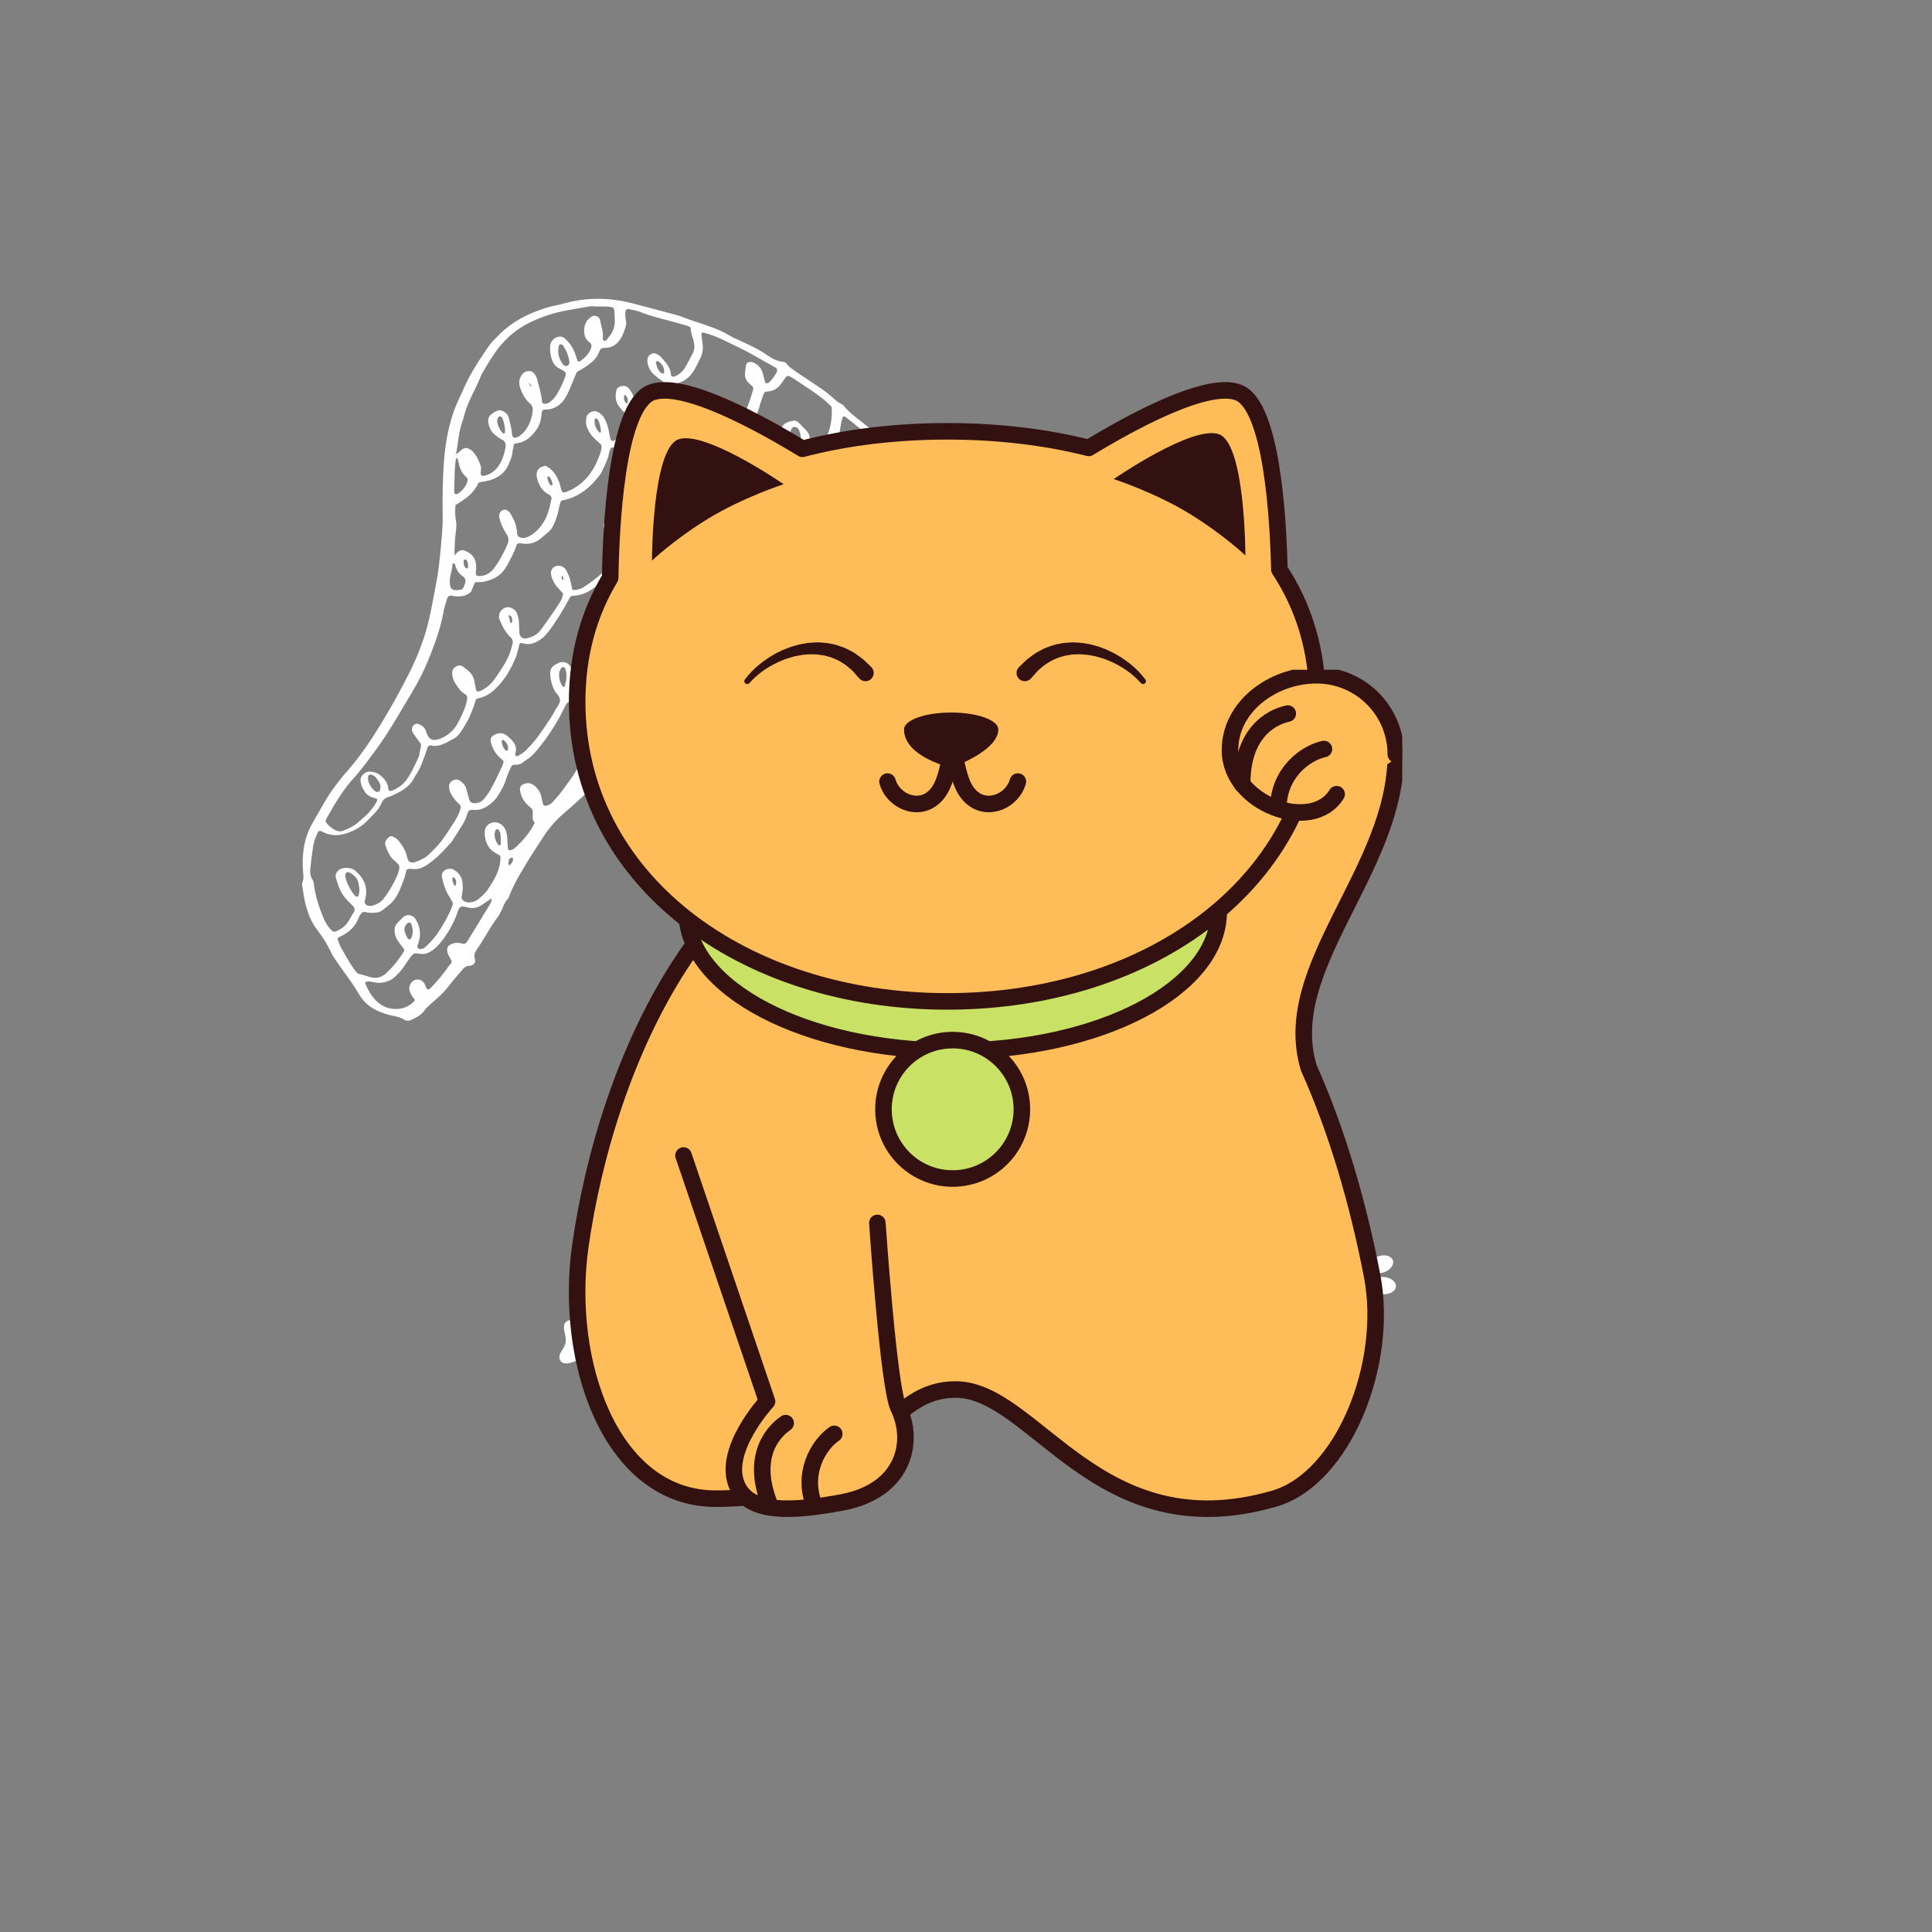 <svg xmlns="http://www.w3.org/2000/svg" xmlns:xlink="http://www.w3.org/1999/xlink" width="500" zoomAndPan="magnify" viewBox="0 0 375 375" height="500" preserveAspectRatio="xMidYMid meet" version="1.0"><rect x="0" y="0" width="375" height="375" fill="#808080" stroke="none"/><defs><clipPath id="id1"><path d="M 58 57 L 179 57 L 179 199 L 58 199 Z M 58 57 " clip-rule="nonzero"/></clipPath><clipPath id="id2"><path d="M 19.82 147.039 L 122.297 37.5 L 184.734 95.91 L 82.258 205.449 Z M 19.82 147.039 " clip-rule="nonzero"/></clipPath><clipPath id="id3"><path d="M 19.82 147.039 L 122.297 37.5 L 184.734 95.91 L 82.258 205.449 Z M 19.82 147.039 " clip-rule="nonzero"/></clipPath><clipPath id="id4"><path d="M 110 140 L 272.168 140 L 272.168 295 L 110 295 Z M 110 140 " clip-rule="nonzero"/></clipPath><clipPath id="id5"><path d="M 236 130 L 272.168 130 L 272.168 161 L 236 161 Z M 236 130 " clip-rule="nonzero"/></clipPath></defs><path fill="#ffffff" d="M 240.438 263.465 C 240.438 263.438 240.441 263.41 240.441 263.383 C 240.375 262.27 239.254 261.531 238.215 261.32 C 237.277 261.082 236.008 261.348 235.68 262.336 C 235.633 262.48 235.629 262.637 235.652 262.785 C 235.934 264.055 237.359 264.773 238.613 264.738 C 239.418 264.781 240.352 264.301 240.438 263.465 Z M 240.918 258.832 C 240.98 258.152 240.332 257.539 239.68 257.355 C 238.383 256.977 236.676 257.367 236.105 258.652 C 236.062 258.777 236.043 258.906 236.051 259.035 C 236.102 259.953 237.098 260.457 237.945 260.52 C 239.059 260.621 240.406 260.211 240.848 259.129 C 240.887 259.027 240.91 258.93 240.918 258.832 Z M 236.293 265.98 C 236.355 264.797 235.242 263.852 234.129 263.605 C 233.336 263.355 232.199 263.648 232.031 264.543 C 231.902 265.801 233.184 266.816 234.367 266.988 C 235.145 267.16 236.152 266.824 236.293 265.98 Z M 237.211 255.676 C 237.273 255.176 237.023 254.648 236.52 254.426 C 235.168 253.824 233.297 254.492 232.836 255.898 C 232.66 256.484 233.074 257.066 233.629 257.285 C 234.816 257.742 236.309 257.258 236.992 256.227 C 237.113 256.059 237.188 255.867 237.211 255.676 Z M 234.094 260.645 C 234.207 259.664 233.809 258.609 233.121 257.887 C 232.312 257.102 231.344 256.418 230.246 256.07 C 229.469 255.707 228.473 256.203 228.371 257.039 C 228.227 258.043 228.836 258.992 228.773 260 C 228.809 260.867 228.266 261.574 227.879 262.301 C 227.52 262.918 227.523 263.832 228.207 264.246 C 228.914 264.594 229.742 264.301 230.43 264.059 C 231.566 263.531 232.758 262.965 233.543 261.977 C 233.867 261.582 234.039 261.121 234.094 260.645 Z M 234.094 260.645 " fill-opacity="1" fill-rule="nonzero"/><path fill="#ffffff" d="M 150.992 250.223 C 150.988 250.195 150.984 250.168 150.977 250.141 C 150.664 249.066 149.41 248.598 148.352 248.625 C 147.387 248.602 146.207 249.141 146.102 250.18 C 146.09 250.328 146.117 250.48 146.176 250.621 C 146.727 251.797 148.277 252.18 149.496 251.871 C 150.285 251.73 151.09 251.055 150.992 250.223 Z M 150.441 245.598 C 150.352 244.918 149.582 244.469 148.906 244.434 C 147.559 244.348 145.98 245.109 145.707 246.492 C 145.691 246.621 145.703 246.75 145.734 246.875 C 145.988 247.762 147.074 248.031 147.91 247.902 C 149.02 247.754 150.242 247.055 150.438 245.898 C 150.453 245.793 150.453 245.691 150.441 245.598 Z M 147.504 253.594 C 147.305 252.426 146.012 251.754 144.871 251.762 C 144.039 251.691 142.996 252.23 143.027 253.141 C 143.18 254.395 144.656 255.102 145.848 255.008 C 146.645 255 147.551 254.449 147.504 253.594 Z M 146.129 243.34 C 146.078 242.84 145.719 242.379 145.176 242.273 C 143.73 241.992 142.051 243.059 141.91 244.531 C 141.871 245.141 142.402 245.617 142.988 245.707 C 144.246 245.887 145.598 245.086 146.035 243.93 C 146.121 243.738 146.148 243.535 146.129 243.34 Z M 144.184 248.879 C 144.078 247.898 143.457 246.961 142.625 246.406 C 141.664 245.82 140.57 245.371 139.422 245.273 C 138.586 245.094 137.723 245.797 137.809 246.637 C 137.887 247.648 138.691 248.438 138.855 249.434 C 139.078 250.27 138.707 251.078 138.488 251.875 C 138.273 252.559 138.48 253.445 139.238 253.699 C 140 253.883 140.742 253.41 141.363 253.023 C 142.352 252.258 143.395 251.441 143.941 250.301 C 144.168 249.844 144.238 249.355 144.184 248.879 Z M 144.184 248.879 " fill-opacity="1" fill-rule="nonzero"/><path fill="#ffffff" d="M 121.363 264.043 C 121.367 264.02 121.367 263.988 121.371 263.961 C 121.336 262.848 120.238 262.074 119.207 261.836 C 118.277 261.57 117 261.797 116.641 262.773 C 116.59 262.918 116.582 263.07 116.602 263.219 C 116.844 264.496 118.246 265.262 119.504 265.266 C 120.305 265.332 121.25 264.875 121.363 264.043 Z M 121.984 259.43 C 122.062 258.75 121.434 258.121 120.785 257.914 C 119.504 257.496 117.785 257.836 117.176 259.105 C 117.129 259.227 117.105 259.355 117.109 259.484 C 117.133 260.406 118.113 260.938 118.957 261.023 C 120.07 261.16 121.43 260.789 121.902 259.723 C 121.945 259.625 121.973 259.527 121.984 259.43 Z M 117.145 266.434 C 117.242 265.254 116.16 264.277 115.055 263.996 C 114.266 263.723 113.121 263.98 112.926 264.871 C 112.762 266.121 114.012 267.176 115.191 267.387 C 115.965 267.582 116.98 267.273 117.145 266.434 Z M 118.371 256.16 C 118.449 255.664 118.211 255.129 117.715 254.891 C 116.383 254.25 114.492 254.863 113.988 256.254 C 113.797 256.836 114.195 257.43 114.742 257.66 C 115.914 258.156 117.422 257.719 118.133 256.707 C 118.262 256.543 118.34 256.355 118.371 256.16 Z M 115.105 261.035 C 115.246 260.059 114.883 258.992 114.215 258.25 C 113.43 257.438 112.48 256.727 111.398 256.348 C 110.633 255.961 109.617 256.43 109.492 257.262 C 109.316 258.262 109.902 259.227 109.809 260.23 C 109.816 261.098 109.254 261.789 108.848 262.504 C 108.465 263.113 108.445 264.023 109.117 264.461 C 109.809 264.828 110.645 264.559 111.344 264.336 C 112.492 263.844 113.703 263.316 114.516 262.352 C 114.852 261.965 115.039 261.512 115.105 261.035 Z M 115.105 261.035 " fill-opacity="1" fill-rule="nonzero"/><path fill="#ffffff" d="M 209.883 249.41 C 209.879 249.383 209.871 249.355 209.863 249.328 C 209.488 248.281 208.207 247.887 207.152 247.98 C 206.188 248.016 205.039 248.625 205 249.668 C 204.996 249.82 205.035 249.969 205.102 250.105 C 205.723 251.246 207.293 251.531 208.488 251.148 C 209.273 250.961 210.035 250.234 209.883 249.41 Z M 209.051 244.828 C 208.918 244.156 208.125 243.754 207.445 243.762 C 206.098 243.762 204.566 244.617 204.379 246.016 C 204.371 246.145 204.391 246.273 204.434 246.395 C 204.738 247.262 205.836 247.465 206.668 247.285 C 207.762 247.07 208.941 246.293 209.062 245.133 C 209.074 245.023 209.07 244.926 209.051 244.828 Z M 206.609 252.992 C 206.34 251.84 205.004 251.246 203.867 251.324 C 203.035 251.309 202.027 251.91 202.113 252.812 C 202.344 254.059 203.855 254.672 205.043 254.504 C 205.836 254.449 206.707 253.84 206.609 252.992 Z M 204.609 242.84 C 204.527 242.344 204.141 241.91 203.594 241.836 C 202.133 241.645 200.52 242.812 200.473 244.289 C 200.469 244.902 201.027 245.348 201.621 245.398 C 202.887 245.5 204.188 244.617 204.551 243.434 C 204.625 243.238 204.641 243.035 204.609 242.84 Z M 203.008 248.492 C 202.84 247.52 202.164 246.621 201.301 246.121 C 200.305 245.59 199.184 245.211 198.035 245.184 C 197.188 245.059 196.367 245.812 196.504 246.645 C 196.645 247.648 197.5 248.387 197.719 249.371 C 197.996 250.191 197.672 251.023 197.508 251.832 C 197.332 252.527 197.594 253.402 198.363 253.609 C 199.137 253.742 199.852 253.227 200.445 252.801 C 201.387 251.977 202.375 251.094 202.852 249.926 C 203.051 249.457 203.09 248.965 203.008 248.492 Z M 203.008 248.492 " fill-opacity="1" fill-rule="nonzero"/><path fill="#ffffff" d="M 178.691 261.5 C 178.695 261.473 178.695 261.445 178.699 261.418 C 178.629 260.301 177.512 259.562 176.473 259.355 C 175.535 259.117 174.266 259.379 173.934 260.371 C 173.891 260.512 173.887 260.668 173.91 260.816 C 174.188 262.086 175.617 262.805 176.871 262.773 C 177.672 262.816 178.605 262.332 178.691 261.5 Z M 179.176 256.867 C 179.238 256.188 178.59 255.574 177.938 255.391 C 176.641 255.008 174.934 255.398 174.363 256.688 C 174.32 256.809 174.301 256.938 174.309 257.066 C 174.355 257.988 175.355 258.492 176.203 258.551 C 177.316 258.652 178.664 258.242 179.105 257.16 C 179.145 257.062 179.168 256.965 179.176 256.867 Z M 174.547 264.012 C 174.613 262.828 173.5 261.883 172.383 261.637 C 171.59 261.387 170.453 261.68 170.285 262.574 C 170.156 263.828 171.438 264.848 172.621 265.023 C 173.398 265.191 174.406 264.855 174.547 264.012 Z M 175.469 253.707 C 175.531 253.207 175.281 252.68 174.777 252.457 C 173.43 251.859 171.555 252.523 171.094 253.93 C 170.918 254.516 171.332 255.102 171.887 255.316 C 173.074 255.773 174.566 255.293 175.25 254.262 C 175.371 254.094 175.445 253.902 175.469 253.707 Z M 172.352 258.676 C 172.465 257.695 172.066 256.641 171.379 255.918 C 170.57 255.133 169.602 254.449 168.504 254.098 C 167.73 253.738 166.73 254.234 166.629 255.07 C 166.48 256.074 167.094 257.023 167.031 258.031 C 167.066 258.895 166.523 259.602 166.137 260.332 C 165.773 260.949 165.781 261.859 166.465 262.277 C 167.168 262.625 167.996 262.332 168.688 262.09 C 169.82 261.562 171.016 260.996 171.801 260.008 C 172.121 259.613 172.297 259.152 172.352 258.676 Z M 172.352 258.676 " fill-opacity="1" fill-rule="nonzero"/><path fill="#ffffff" d="M 270.941 249.469 C 270.938 249.441 270.934 249.414 270.93 249.387 C 270.621 248.312 269.371 247.836 268.312 247.855 C 267.348 247.824 266.164 248.359 266.055 249.398 C 266.039 249.547 266.066 249.699 266.125 249.84 C 266.672 251.02 268.219 251.41 269.438 251.105 C 270.23 250.973 271.039 250.301 270.941 249.469 Z M 270.418 244.84 C 270.332 244.16 269.566 243.707 268.887 243.668 C 267.543 243.574 265.957 244.328 265.676 245.707 C 265.66 245.836 265.672 245.965 265.703 246.09 C 265.953 246.98 267.035 247.254 267.875 247.129 C 268.984 246.988 270.211 246.297 270.41 245.141 C 270.426 245.035 270.43 244.938 270.418 244.84 Z M 267.438 252.82 C 267.242 251.652 265.953 250.973 264.812 250.973 C 263.984 250.898 262.938 251.434 262.965 252.34 C 263.109 253.598 264.578 254.312 265.773 254.223 C 266.57 254.223 267.48 253.676 267.438 252.82 Z M 266.117 242.559 C 266.07 242.059 265.711 241.598 265.172 241.488 C 263.727 241.195 262.039 242.254 261.895 243.727 C 261.848 244.34 262.379 244.816 262.965 244.906 C 264.223 245.098 265.578 244.301 266.02 243.148 C 266.105 242.957 266.137 242.754 266.117 242.559 Z M 264.145 248.086 C 264.039 247.105 263.426 246.164 262.598 245.609 C 261.637 245.016 260.547 244.559 259.402 244.453 C 258.566 244.27 257.699 244.973 257.777 245.809 C 257.852 246.82 258.652 247.613 258.809 248.613 C 259.031 249.449 258.652 250.258 258.43 251.055 C 258.211 251.734 258.414 252.625 259.168 252.883 C 259.934 253.066 260.676 252.602 261.297 252.215 C 262.293 251.457 263.336 250.645 263.891 249.508 C 264.121 249.055 264.191 248.566 264.145 248.086 Z M 264.145 248.086 " fill-opacity="1" fill-rule="nonzero"/><g clip-path="url(#id1)"><g clip-path="url(#id2)"><g clip-path="url(#id3)"><path fill="#ffffff" d="M 96.215 65.648 C 98.469 63.195 101.062 61.578 104.004 60.449 C 105.047 60.062 106.09 59.68 107.199 59.434 C 108.227 59.234 109.25 58.953 110.258 58.695 C 114.566 57.645 118.855 57.812 123.141 58.98 C 125.352 59.57 127.586 60.137 129.824 60.75 C 130.723 60.988 131.617 61.188 132.457 61.531 C 134.305 62.258 136.207 62.797 138.051 63.48 C 139.285 63.918 140.484 64.438 141.625 65.145 C 142.238 65.52 142.91 65.789 143.582 66.098 C 145.434 66.945 147.281 67.797 148.957 68.965 C 149.871 69.617 150.879 70.121 152.023 70.23 C 152.25 70.242 152.547 70.398 152.676 70.602 C 153.262 71.348 154.023 71.82 154.785 72.336 C 156.055 73.164 157.285 74.031 158.555 74.859 C 159.656 75.57 160.738 76.344 161.699 77.242 C 162.172 77.684 162.684 78.121 163.293 78.41 C 163.523 78.508 163.738 78.707 163.887 78.891 C 164.73 79.918 165.73 80.734 166.793 81.527 C 167.473 82.043 168.133 82.578 168.793 83.117 C 169.707 83.852 170.605 84.652 171.52 85.387 C 171.73 85.547 171.98 85.621 172.246 85.508 C 172.371 85.465 172.492 85.418 172.637 85.395 C 173.379 85.328 173.891 85.766 173.98 86.527 C 174.008 86.715 174.035 86.941 173.957 87.109 C 173.707 87.676 173.953 88.145 174.297 88.547 C 175.027 89.391 175.539 90.391 176.172 91.301 C 176.52 91.785 176.762 92.297 177.293 92.629 C 177.715 92.906 177.832 93.336 177.852 93.832 C 177.871 94.496 177.914 95.133 177.98 95.793 C 178.129 97.094 177.879 98.301 177.34 99.438 C 176.719 100.742 176.02 102.004 175.336 103.289 C 175.199 103.523 175.043 103.734 174.883 103.945 C 174.348 104.605 173.832 105.285 173.465 106.062 C 173.391 106.23 173.27 106.398 173.152 106.57 C 171.645 108.48 170.348 110.551 168.926 112.5 C 168.133 113.562 167.234 114.48 166.27 115.379 C 164.848 116.73 163.34 118 161.809 119.25 C 160.16 120.629 158.555 122.09 156.773 123.348 C 155.441 124.301 154.172 125.355 152.926 126.43 C 151.578 127.57 150.125 128.613 148.691 129.633 C 147.316 130.629 145.879 131.566 144.461 132.52 C 144.301 132.652 144.117 132.719 143.953 132.809 C 141.84 133.867 139.898 135.258 138.066 136.742 C 136.699 137.863 135.262 138.883 133.918 140.066 C 132.629 141.184 131.148 142.082 129.73 142.996 C 128.254 143.977 126.734 144.871 125.367 146.035 C 125.266 146.102 125.164 146.207 125.062 146.273 C 122.953 147.457 120.996 148.949 118.969 150.258 C 116.699 151.695 114.52 153.258 112.535 155.121 C 111.531 156.066 110.484 156.969 109.441 157.871 C 107.711 159.336 106.32 161.035 105.121 162.957 C 104.219 164.395 103.23 165.793 102.371 167.27 C 101.059 169.445 99.688 171.641 98.797 174.051 C 98.758 174.176 98.723 174.344 98.621 174.406 C 97.84 175.156 97.648 176.262 97.102 177.148 C 96.965 177.379 96.91 177.652 96.73 177.844 C 95.383 179.543 94.395 181.5 93.215 183.316 C 92.859 183.867 92.441 184.355 92.172 184.984 C 92 185.383 92.055 185.715 92.168 186.102 C 92.379 186.781 92.062 187.246 91.367 187.434 C 91.305 187.457 91.242 187.48 91.18 187.461 C 90.52 187.441 90.074 187.828 89.68 188.297 C 88.805 189.359 87.867 190.363 87.035 191.465 C 86.125 192.695 84.977 193.664 83.832 194.672 C 83.352 195.102 82.848 195.512 82.449 196.062 C 81.801 197.016 80.762 197.523 79.766 197.992 C 79.336 198.191 78.84 198.168 78.438 197.91 C 77.738 197.457 76.988 197.316 76.219 197.156 C 75.301 196.977 74.461 196.676 73.582 196.332 C 71.879 195.621 70.539 194.484 69.637 192.918 C 68.82 191.477 67.863 190.141 66.887 188.828 C 66.152 187.816 65.473 186.785 64.754 185.754 C 64.602 185.531 64.492 185.305 64.359 185.062 C 63.598 183.391 62.594 181.809 61.488 180.375 C 60.426 178.98 59.812 177.406 59.363 175.746 C 59.035 174.555 58.887 173.297 58.68 172.062 C 58.629 171.816 58.598 171.508 58.695 171.277 C 59.02 170.5 58.848 169.738 58.801 168.934 C 58.715 167.613 58.73 166.309 58.914 164.996 C 59.145 163.211 59.664 161.539 60.543 159.957 C 61.305 158.586 62.125 157.234 62.887 155.867 C 63.863 154.137 65.031 152.547 66.262 151.016 C 66.457 150.762 66.656 150.508 66.898 150.25 C 69.551 147.332 71.758 144.07 73.836 140.691 C 75.895 137.336 77.805 133.879 79.566 130.367 C 81.426 126.664 82.805 122.75 83.617 118.664 C 84.059 116.395 84.5 114.168 84.898 111.898 C 85.07 110.859 85.199 109.82 85.309 108.758 C 85.48 107.117 85.652 105.477 85.781 103.84 C 85.863 102.594 85.945 101.352 85.922 100.09 C 85.867 96.594 85.914 93.113 86.164 89.629 C 86.492 85.211 87.359 80.898 89.332 76.902 C 89.664 76.25 89.906 75.559 90.219 74.93 C 91.16 72.891 92.316 70.969 93.559 69.129 C 94.406 67.84 95.211 66.551 96.215 65.648 Z M 91.055 90.359 L 90.973 90.406 C 90.973 90.406 91.051 90.277 91.051 90.277 C 90.969 90.32 91.055 90.32 91.055 90.359 Z M 103.328 75.188 C 103.086 74.84 102.906 74.434 102.488 74.281 C 102.551 74.258 102.613 74.277 102.527 74.199 C 102.688 74.586 102.887 74.973 103.344 75.121 C 103.223 75.211 103.184 75.211 103.262 75.086 C 103.262 75.125 103.305 75.164 103.328 75.188 Z M 98.688 119.355 C 98.809 119.828 98.93 120.34 99.047 120.812 C 99.07 120.875 99.137 120.934 99.176 120.934 C 99.219 120.934 99.32 120.906 99.34 120.844 C 99.535 120.551 99.402 120.266 99.348 119.934 C 99.273 119.586 99.02 119.426 98.688 119.398 L 98.75 119.375 Z M 158.098 99.605 C 158.172 99.438 158.312 99.289 158.367 99.102 C 158.551 98.352 158.504 97.586 158.375 96.824 C 158.27 96.809 158.207 96.789 158.188 96.809 C 157.43 97.703 157.332 98.492 157.84 99.41 C 157.906 99.512 158.051 99.527 158.137 99.605 L 158.016 99.652 Z M 88.848 88.777 C 88.727 88.906 88.504 89.016 88.469 89.184 C 88.371 89.973 88.293 90.738 88.258 91.508 C 88.219 92.75 88.199 93.973 88.156 95.215 C 88.16 95.34 88.164 95.465 88.191 95.605 C 88.199 95.855 88.578 96.008 88.801 95.855 C 89.652 95.332 90.289 94.648 90.648 93.664 C 90.801 93.246 90.852 92.891 90.512 92.613 C 89.656 91.895 89.273 90.977 89.055 89.93 C 88.977 89.539 88.863 89.191 88.746 88.801 C 88.773 88.469 88.562 88.309 88.332 88.172 C 88.699 88.035 89.043 87.84 89.324 87.539 C 89.504 87.348 89.727 87.195 89.949 87.086 C 90.234 86.953 90.582 86.879 90.898 87.055 C 91.176 87.23 91.512 87.344 91.727 87.586 C 92.5 88.43 92.969 89.43 93.336 90.492 C 93.383 90.617 93.367 90.762 93.371 90.887 C 93.375 91.094 93.34 91.258 93.328 91.488 C 93.312 91.676 93.32 91.879 93.328 92.086 C 93.332 92.254 93.566 92.391 93.773 92.383 C 95.09 92.176 96.078 91.461 96.809 90.383 C 97.535 89.262 97.949 88.004 98.133 86.695 C 98.215 86.051 98.012 85.582 97.359 85.293 C 96.832 85.039 96.363 84.641 95.918 84.262 C 95.406 83.824 95.098 83.254 94.906 82.598 C 94.488 81.164 94.883 80.695 95.957 79.977 C 96.121 79.891 96.324 79.844 96.488 79.754 C 96.875 79.555 97.227 79.605 97.605 79.801 C 98.195 80.07 98.582 80.473 98.746 81.066 C 98.961 81.824 99.129 82.586 99.281 83.367 C 99.355 83.758 99.348 84.152 99.426 84.543 C 99.477 84.871 99.836 85.047 100.184 84.934 C 100.367 84.863 100.551 84.797 100.715 84.707 C 101.219 84.379 101.641 83.973 101.996 83.508 C 102.785 82.406 103.223 81.211 103.383 79.883 C 103.465 79.238 103.367 78.742 102.855 78.305 C 101.875 77.469 101.316 76.348 100.926 75.141 C 100.668 74.34 100.789 73.57 101.199 72.875 C 101.473 72.41 101.918 72.105 102.473 72.027 C 102.887 71.973 103.262 72.082 103.562 72.363 C 103.926 72.746 104.172 73.211 104.293 73.727 C 104.629 75.121 105.109 76.492 105.199 77.938 C 105.207 78.062 105.312 78.164 105.359 78.285 C 106.008 78.492 106.535 78.27 106.977 77.84 C 107.379 77.496 107.738 77.113 108.012 76.648 C 108.738 75.484 109.316 74.227 109.789 72.906 C 109.902 72.57 109.785 72.223 109.512 72.047 C 109.238 71.867 108.941 71.711 108.645 71.559 C 107.871 71.23 107.391 70.582 107.137 69.824 C 106.816 68.883 106.68 67.918 106.812 66.918 C 106.91 66.211 107.633 65.484 108.395 65.355 C 108.785 65.281 109.18 65.332 109.52 65.609 C 110.094 66.066 110.547 66.609 110.941 67.219 C 111.484 68.051 111.766 68.992 112.07 69.957 C 112.137 70.141 112.391 70.254 112.531 70.148 C 112.953 69.824 113.379 69.539 113.738 69.156 C 114.238 68.621 114.633 68.031 114.793 67.301 C 114.828 67.133 114.801 66.906 114.711 66.746 C 114.625 66.582 114.453 66.465 114.285 66.344 C 113.434 65.629 113.297 64.699 113.426 63.66 C 113.52 62.746 113.953 62.07 114.699 61.531 C 115.344 61.055 116.285 61.332 116.457 62.094 C 116.684 63.309 117.18 64.492 116.996 65.762 C 116.98 65.863 117.105 65.984 117.172 66.086 C 117.262 66.207 117.547 66.156 117.688 66.008 C 118.746 64.875 119.469 63.59 119.328 61.938 C 119.27 61.359 119.27 60.762 119.227 60.16 C 119.199 59.977 119.07 59.816 119.023 59.691 C 117.605 59.324 116.227 59.598 114.855 59.434 C 114.668 59.418 114.465 59.469 114.277 59.496 C 112.922 59.746 111.562 59.957 110.203 60.207 C 107.613 60.664 105.137 61.469 102.754 62.641 C 100.656 63.684 98.863 65.086 97.352 66.832 C 95.797 68.621 94.625 70.688 93.434 72.734 C 92.77 74.516 91.812 76.18 91.066 77.922 C 90.719 78.762 90.355 79.621 90.137 80.5 C 90.031 80.957 89.898 81.395 89.75 81.816 C 89.371 82.863 89.141 83.965 88.992 85.066 C 88.875 85.922 88.758 86.773 88.621 87.605 C 88.605 87.793 88.469 87.941 88.41 88.129 C 88.543 88.371 88.695 88.555 88.848 88.777 Z M 120.559 146.5 C 120.375 146.57 120.191 146.637 120.027 146.727 C 118.93 147.258 117.777 147.418 116.602 146.961 C 116.371 146.863 116.098 146.812 115.848 146.738 C 115.348 146.629 115.082 146.742 114.91 147.18 C 114.379 148.523 113.969 149.902 113.266 151.168 C 113.172 151.355 113.34 151.516 113.617 151.652 C 114.371 150.758 115.387 150.188 116.402 149.574 C 117.395 148.941 118.387 148.309 119.379 147.68 C 119.66 147.504 119.945 147.328 120.164 147.094 C 120.344 146.902 120.441 146.672 120.578 146.438 C 120.766 146.453 121.016 146.527 121.156 146.461 C 121.727 146.152 122.293 145.805 122.84 145.434 C 124.762 144.066 126.746 142.805 128.73 141.496 C 129.438 141.039 130.188 140.621 130.875 140.102 C 133.074 138.438 135.211 136.711 137.41 135.047 C 138.66 134.098 139.91 133.145 141.312 132.375 C 143.16 131.383 144.945 130.293 146.641 129.035 C 146.902 128.84 147.207 128.645 147.363 128.391 C 147.578 128.031 147.82 127.816 148.188 127.641 C 148.715 127.375 149.242 127.066 149.516 126.52 C 149.902 125.762 150.566 125.141 150.469 124.129 C 150.316 123.992 150.145 123.789 149.973 123.59 C 149.672 123.227 149.328 122.906 149.129 122.52 C 148.312 120.992 148.648 120.508 149.801 119.703 C 150.305 119.336 150.863 119.336 151.453 119.691 C 152.363 120.219 152.719 120.996 152.734 121.969 C 152.75 122.422 152.617 122.859 152.594 123.316 C 152.594 123.398 152.766 123.52 152.871 123.535 C 153.262 123.543 153.629 123.406 153.977 123.211 C 156.207 121.938 157.508 119.949 158.273 117.543 C 158.312 117.418 158.328 117.273 158.344 117.168 C 158.375 116.836 158.301 116.531 157.965 116.332 C 156.824 115.668 156.414 114.605 156.391 113.344 C 156.395 112.785 156.648 112.34 157.113 112.016 C 157.738 111.559 158.656 111.777 158.969 112.43 C 159.168 112.859 159.309 113.27 159.344 113.742 C 159.387 114.383 159.449 115.043 159.516 115.703 C 159.543 115.973 159.801 116.172 160.047 116.164 C 160.172 116.156 160.316 116.176 160.418 116.148 C 160.996 116.008 161.523 115.781 162.031 115.414 C 164.145 113.754 165.625 111.613 166.492 109.062 C 166.508 109 166.527 108.938 166.547 108.875 C 166.602 108.645 166.445 108.297 166.254 108.199 C 165.938 108.066 165.625 107.973 165.352 107.836 C 164.406 107.391 163.984 106.637 164.156 105.598 C 164.277 104.871 164.801 104.48 165.48 104.312 C 166.012 104.172 166.316 104.535 166.617 104.898 C 166.789 105.098 166.941 105.32 167.055 105.547 C 167.316 105.992 167.559 106.461 167.801 106.848 C 168.156 106.938 168.422 106.867 168.625 106.695 C 169.207 106.16 169.766 105.602 170.137 104.906 C 170.875 103.516 171.34 101.992 171.555 100.434 C 171.586 100.141 171.496 99.895 171.246 99.781 C 170.215 99.297 169.914 98.375 169.754 97.387 C 169.625 96.625 170.441 95.668 171.312 95.723 C 171.727 95.75 172.109 95.984 172.246 96.355 C 172.336 96.598 172.406 96.867 172.477 97.09 C 172.641 97.602 172.781 98.094 172.922 98.586 C 172.992 98.855 173.367 98.926 173.547 98.734 C 173.969 98.324 174.367 97.898 174.828 97.492 C 175.57 96.785 175.789 95.949 175.531 94.984 C 175.461 94.719 175.41 94.473 175.359 94.223 C 174.965 92.375 173.84 90.879 172.754 89.426 C 172.668 89.305 172.395 89.25 172.23 89.254 C 171.816 89.309 171.449 89.445 171.363 89.926 C 171.176 91.109 170.609 92.145 170.066 93.195 C 169.504 94.27 168.742 94.957 167.504 95.121 C 167.402 95.145 167.301 95.25 167.18 95.34 C 167.012 95.82 166.883 96.34 166.629 96.785 C 165.691 98.43 164.605 99.977 163.375 101.422 C 163.234 101.57 163.113 101.699 162.973 101.848 C 162.434 102.383 161.801 102.676 161.035 102.68 C 160.645 102.672 160.25 102.664 159.855 102.656 C 159.543 102.645 159.324 102.797 159.25 103.047 C 159.008 103.863 158.766 104.676 158.484 105.492 C 157.867 107.438 156.613 108.949 155.168 110.277 C 154.969 110.449 154.746 110.602 154.5 110.691 C 153.582 111.117 152.637 111.312 151.633 110.93 C 151.402 110.836 151.074 111.012 150.957 111.223 C 150.84 111.391 150.762 111.559 150.668 111.75 C 150.109 113.07 149.492 114.375 148.875 115.676 C 148.566 116.348 148.195 116.961 147.801 117.555 C 147.25 118.398 146.613 119.125 145.609 119.426 C 145.219 119.543 144.918 119.82 144.789 120.219 C 144.297 121.641 143.598 122.988 142.75 124.238 C 142.535 125.113 141.828 125.652 141.227 126.254 C 140.707 126.766 140.035 127.055 139.293 127.164 C 138.508 127.273 137.723 127.254 136.945 126.969 C 136.715 126.875 136.465 126.758 136.195 126.746 C 136.047 126.73 135.824 126.883 135.727 126.988 C 135.629 127.137 135.613 127.367 135.602 127.551 C 135.598 129.27 135.238 130.938 134.652 132.551 C 134.258 133.66 133.602 134.531 132.672 135.18 C 131.984 135.66 131.215 136.055 130.438 136.414 C 129.602 136.793 128.723 137.09 127.844 137.344 C 127.227 137.531 126.824 137.875 126.535 138.441 C 126.242 138.969 125.992 139.496 125.656 139.98 C 124.668 141.379 123.66 142.758 122.652 144.137 C 122.039 145.004 121.383 145.793 120.559 146.5 Z M 88.176 107.84 C 88.395 107.605 88.613 107.367 88.855 107.152 C 89.297 106.766 89.793 106.711 90.316 106.922 C 91.598 107.438 92.352 108.344 92.418 109.73 C 92.457 110.246 92.371 110.766 92.348 111.305 C 92.336 111.574 92.574 111.793 92.844 111.805 C 94.148 111.867 95.16 111.254 95.895 110.301 C 96.945 108.879 97.801 107.32 98.488 105.684 C 98.797 104.969 98.773 104.309 98.297 103.617 C 97.949 103.133 97.68 102.605 97.434 102.055 C 97.234 101.586 97.07 101.07 96.93 100.578 C 96.879 100.332 96.891 100.062 96.945 99.793 C 97.035 99.398 97.293 99.078 97.703 98.98 C 98.133 98.863 98.469 99.02 98.789 99.32 C 98.832 99.359 98.898 99.418 98.941 99.461 C 99.531 100.414 100.062 101.391 100.246 102.52 C 100.32 102.91 100.355 103.305 100.387 103.695 C 100.441 103.984 100.738 104.266 101.051 104.355 C 101.512 104.465 101.965 104.41 102.414 104.23 C 103.453 103.762 104.277 103.012 104.973 102.141 C 106.223 100.547 106.695 98.629 107.062 96.691 C 107.078 96.547 106.945 96.301 106.816 96.184 C 106.625 96 106.371 95.887 106.16 95.77 C 105.23 95.176 104.684 94.266 104.355 93.238 C 103.961 91.949 104.004 90.789 105.855 90.398 C 106.086 90.535 106.402 90.668 106.656 90.867 C 107.633 91.621 108.207 92.641 108.598 93.766 C 108.758 94.195 108.836 94.668 108.953 95.098 C 109.094 95.551 109.367 95.684 109.855 95.504 C 110.715 95.188 111.527 94.746 112.277 94.203 C 114.254 92.773 115.492 90.766 116.324 88.504 C 116.57 87.855 116.836 87.145 116.727 86.359 C 116.258 85.922 115.785 85.48 115.316 85.039 C 114.719 84.48 114.32 83.832 114.008 83.098 C 113.695 82.402 113.672 81.699 113.832 80.969 C 113.992 80.242 115.066 79.562 115.844 79.891 C 116.559 80.199 117.051 80.66 117.383 81.332 C 117.781 82.105 118.035 82.902 118.191 83.766 C 118.27 84.281 118.391 84.797 118.512 85.309 C 118.559 85.516 119 85.688 119.16 85.559 C 119.426 85.363 119.73 85.207 119.906 84.934 C 120.574 83.875 121.199 82.82 121.613 81.605 C 121.82 80.961 121.781 80.484 121.188 80.047 C 120.871 79.832 120.652 79.465 120.395 79.184 C 119.531 78.219 119.328 77.109 119.617 75.855 C 119.688 75.523 119.848 75.27 120.191 75.113 C 120.945 74.738 121.633 74.859 122.129 75.484 C 122.844 76.395 123.23 77.438 123.332 78.57 C 123.391 79.023 123.383 79.5 123.422 79.934 C 123.449 80.16 123.727 80.379 123.992 80.352 C 124.301 80.32 124.652 80.289 124.961 80.176 C 125.512 79.93 125.996 79.582 126.352 79.113 C 127.324 77.863 128.23 76.59 128.719 75.043 C 128.961 74.27 128.914 74.188 128.133 73.656 C 127.707 73.34 127.281 73.02 126.898 72.66 C 126.277 72.121 125.922 71.43 125.73 70.648 C 125.66 70.344 125.625 69.992 125.676 69.68 C 125.758 69.035 126.582 68.242 127.465 68.711 C 127.762 68.867 128.055 69.023 128.27 69.262 C 129.176 70.309 130.184 71.293 130.234 72.781 C 130.242 73.027 130.621 73.18 130.844 73.113 C 131.723 72.773 132.449 72.211 132.938 71.387 C 133.488 70.5 133.953 69.535 134.438 68.629 C 134.828 67.914 134.844 67.125 134.668 66.324 C 134.496 65.48 134.078 64.73 134.066 63.84 C 134.078 63.527 133.801 63.352 133.574 63.297 C 132.32 62.922 131.062 62.551 129.77 62.219 C 127.996 61.762 126.199 61.32 124.48 60.633 C 123.66 60.309 122.828 60.168 121.992 59.988 C 121.723 59.938 121.441 60.152 121.406 60.402 C 121.363 60.922 121.32 61.438 121.461 61.973 C 121.605 62.504 121.559 63.023 121.41 63.527 C 121.188 64.195 120.961 64.906 120.59 65.52 C 119.945 66.637 119.043 67.473 117.613 67.5 C 117.285 67.508 116.977 67.621 116.668 67.652 C 116.551 67.863 116.41 68.016 116.332 68.184 C 115.883 69.52 114.898 70.359 113.805 71.098 C 113.199 71.492 112.57 71.863 111.941 72.234 C 111.785 72.613 111.652 72.969 111.48 73.328 C 111.02 74.418 110.625 75.527 110.082 76.582 C 109.48 77.781 108.664 78.777 107.336 79.258 C 106.844 79.438 106.309 79.496 105.793 79.492 C 105.398 79.484 105.199 79.699 105.148 80.094 C 105.117 80.344 105.105 80.613 105.074 80.863 C 104.926 82.004 104.504 83.012 103.77 83.883 C 102.875 84.969 101.848 85.852 100.363 86.023 C 100.18 86.051 99.996 86.117 99.77 86.188 C 99.664 86.77 99.52 87.312 99.457 87.895 C 99.363 88.766 98.973 89.523 98.648 90.301 C 97.973 91.793 96.781 92.637 95.309 93.141 C 94.82 93.32 94.281 93.383 93.77 93.5 C 93.441 93.555 93.109 93.523 92.848 93.758 C 91.945 95.797 90.223 96.949 88.418 98.02 C 88.309 99.039 88.301 99.992 88.5 100.977 C 88.625 101.617 88.586 102.301 88.504 102.945 C 88.289 104.586 88.223 106.203 88.215 107.836 C 88.316 107.73 88.336 107.75 88.277 107.855 C 88.195 107.898 88.195 107.859 88.176 107.84 Z M 140.336 85.035 C 139.973 85.812 139.598 86.426 139.352 87.117 C 139.035 88.141 138.402 88.988 137.855 89.875 C 137.402 90.613 136.887 91.293 136.371 91.973 C 135.426 93.328 134.242 94.465 132.762 95.277 C 131.602 95.914 130.434 96.18 129.172 95.641 C 128.941 95.547 128.688 95.43 128.449 95.645 C 128.055 96.879 127.621 98.113 127.25 99.367 C 127.062 99.996 126.836 100.621 126.504 101.191 C 125.859 102.27 125.23 103.324 124.523 104.383 C 123.992 105.164 123.223 105.688 122.344 105.984 C 122.035 106.098 121.684 106.086 121.367 106.473 C 121.352 106.617 121.277 106.867 121.285 107.113 C 121.254 108.09 120.91 108.926 120.316 109.652 C 119.957 110.117 119.559 110.543 119.117 110.973 C 117.996 112.086 116.727 113.016 115.477 113.969 C 114.184 114.961 112.777 115.605 111.145 115.641 C 111.02 115.645 110.898 115.73 110.797 115.754 C 110.738 115.82 110.695 115.859 110.656 115.902 C 109.395 118.285 108 120.586 106.355 122.727 C 105.82 123.43 105.199 123.965 104.449 124.426 C 103.637 124.906 102.777 125.141 101.797 124.945 C 101.484 124.895 101.188 124.695 100.863 124.914 C 100.586 125.855 100.434 126.832 100.051 127.754 C 99.285 129.559 98.328 131.309 97.016 132.801 C 95.879 134.098 94.594 135.219 92.805 135.543 C 92.68 135.547 92.578 135.656 92.375 135.746 C 92.102 136.766 91.719 137.773 91.281 138.801 C 90.781 139.977 90.133 141.012 89.445 142.047 C 89.031 142.66 88.551 143.176 87.859 143.488 C 87.453 143.664 87.066 143.945 86.641 144.148 C 85.684 144.613 84.703 144.977 83.617 144.68 C 83.363 144.605 83.062 144.844 82.988 145.051 C 82.93 145.238 82.875 145.43 82.82 145.617 C 82.195 147.355 81.676 149.109 80.59 150.613 C 79.82 152.336 78.406 153.375 76.754 154.113 C 76.328 154.312 75.941 154.551 75.492 154.648 C 74.73 154.859 74.23 155.352 73.965 156.066 C 73.738 156.609 73.379 157.078 72.98 157.547 C 72.441 158.121 71.902 158.699 71.344 159.254 C 70.184 160.453 68.762 161.285 67.188 161.77 C 65.672 162.234 64.203 162.262 62.789 161.539 C 62.684 161.48 62.539 161.426 62.434 161.367 C 62.035 161.191 61.828 161.281 61.656 161.641 C 61.191 162.605 60.852 163.57 60.723 164.648 C 60.574 165.75 60.426 166.852 60.301 167.973 C 60.168 168.973 60.074 169.926 60.707 170.84 C 60.84 171.039 60.891 171.328 60.918 171.598 C 61.18 173.762 61.852 175.828 62.645 177.852 C 63.031 178.895 63.621 179.848 64.438 180.652 C 64.586 180.789 65.004 180.902 65.168 180.812 C 66.082 180.391 66.914 179.887 67.484 179.02 C 67.938 178.363 68.309 177.668 68.699 176.992 C 68.914 176.637 68.836 176.203 68.559 175.902 C 68.195 175.52 67.809 175.16 67.445 174.777 C 66.18 173.516 65.586 171.922 65.18 170.258 C 65.039 169.766 65.273 169.387 65.613 169.023 C 66.41 168.168 68.219 168.379 68.922 168.957 C 70.648 170.453 71.516 172.227 70.871 174.543 C 70.836 174.668 70.797 174.793 70.781 174.941 C 70.73 175.293 71.035 175.738 71.43 175.789 C 71.68 175.82 71.953 175.875 72.219 175.805 C 73.121 175.566 73.953 175.105 74.527 174.363 C 75.539 172.984 76.418 171.527 77.09 169.953 C 77.336 169.348 77.566 168.719 77.504 168.098 C 77.234 167.57 76.793 167.273 76.406 166.914 C 75.551 166.113 75.145 165.09 74.797 164.008 C 74.703 163.68 74.773 163.344 74.949 163.07 C 75.109 162.859 75.289 162.664 75.488 162.492 C 75.691 162.32 75.957 162.25 76.211 162.367 C 76.629 162.559 77.031 162.773 77.332 163.137 C 78.066 164.066 78.723 165.039 78.992 166.25 C 79.043 166.496 79.113 166.762 79.246 167.008 C 79.332 167.172 79.523 167.309 79.691 167.344 C 79.941 167.418 80.234 167.453 80.477 167.359 C 81.543 166.996 82.562 166.547 83.363 165.734 C 84.141 164.945 84.965 164.191 85.637 163.301 C 86.629 161.988 87.492 160.594 88.375 159.219 C 88.848 158.5 89.152 157.703 89.395 156.891 C 89.488 156.617 89.414 156.352 89.223 156.168 C 88.562 155.59 88.043 154.945 87.605 154.215 C 87.32 153.75 87.199 153.234 87.16 152.719 C 87.145 152.305 87.277 151.949 87.621 151.668 C 88.184 151.195 88.867 151.195 89.422 151.633 C 89.91 152.008 90.316 152.43 90.48 153.023 C 90.691 153.699 90.859 154.418 91.051 155.117 C 91.195 155.691 91.637 155.945 92.234 155.906 C 92.938 155.844 93.527 155.594 93.945 155.066 C 94.402 154.492 94.84 153.938 95.191 153.305 C 96.051 151.828 96.719 150.254 97.477 148.719 C 97.629 148.426 97.66 148.094 97.773 147.758 C 97.539 147.539 97.281 147.297 97.047 147.078 C 96.086 146.219 95.512 145.121 95.238 143.867 C 95.164 143.477 95.316 143.059 95.641 142.84 C 96.672 142.125 97.602 142.113 98.52 142.891 C 98.773 143.09 98.988 143.332 99.246 143.57 C 99.996 144.312 100.375 145.191 100.02 146.258 C 100 146.32 99.984 146.383 100.004 146.445 C 100.051 146.566 100.098 146.691 100.203 146.75 C 100.285 146.789 100.453 146.781 100.555 146.715 C 101.059 146.391 101.59 146.125 102.008 145.719 C 102.789 144.926 103.566 144.094 104.223 143.223 C 105.211 141.91 106.094 140.535 107.02 139.16 C 107.492 138.441 107.84 137.645 108.312 136.965 C 108.883 136.141 108.801 135.461 108.133 134.715 C 107.594 134.133 107.301 133.375 107.086 132.617 C 106.969 132.188 106.852 131.715 106.816 131.281 C 106.684 129.836 107.035 129.289 108.402 128.684 C 109.523 128.172 110.789 128.836 110.953 130.031 C 111.008 130.484 111.047 130.957 111 131.395 C 110.891 132.492 110.953 133.629 110.656 134.715 C 110.602 134.902 110.836 135.125 111 135.078 C 111.246 135.027 111.535 134.977 111.738 134.848 C 113.363 133.926 114.77 132.762 115.965 131.355 C 116.98 130.145 117.91 128.895 118.73 127.543 C 119.262 126.633 119.703 125.688 120.105 124.703 C 120.336 124.156 120.5 123.594 120.395 122.895 C 120.203 122.715 119.949 122.516 119.711 122.293 C 118.605 121.418 118.07 120.277 118.062 118.871 C 118.07 117.793 118.352 117.578 119.168 117.223 C 119.512 117.066 119.945 117.031 120.32 117.059 C 121.586 117.164 121.973 117.523 122.094 118.719 C 122.191 119.773 122.082 120.832 122.078 121.867 C 122.07 122.219 122.328 122.539 122.66 122.531 C 123.32 122.508 123.984 122.527 124.621 122.445 C 125.281 122.34 125.871 122.055 126.352 121.539 C 126.711 121.156 127.047 120.754 127.363 120.328 C 127.641 119.945 127.855 119.547 128.152 119.184 C 129.422 117.57 130.27 115.723 130.949 113.797 C 131.121 113.316 131.227 112.773 131.293 112.273 C 131.328 112.109 131.234 111.863 131.129 111.723 C 130.957 111.52 130.742 111.359 130.512 111.223 C 129.516 110.574 128.906 109.684 128.699 108.531 C 128.648 108.199 128.492 107.895 128.461 107.586 C 128.41 107.258 128.438 106.926 128.449 106.613 C 128.496 106.176 128.734 105.879 129.121 105.723 C 130.184 105.273 131.27 105.527 131.941 106.438 C 132.418 107.086 132.754 107.797 132.801 108.602 C 132.863 109.262 132.949 109.902 133.012 110.562 C 133.039 110.707 133.164 110.785 133.309 110.762 C 133.496 110.734 133.723 110.707 133.883 110.617 C 134.512 110.246 135.035 109.773 135.469 109.18 C 136.777 107.441 137.68 105.445 138.504 103.453 C 138.637 103.094 138.684 102.699 138.816 102.305 C 138.578 101.957 138.34 101.656 138.102 101.352 C 137.582 100.668 137.285 99.871 137.09 99.008 C 136.793 97.609 137.328 96.867 138.727 96.699 C 139.512 96.59 140.141 96.859 140.695 97.379 C 141.059 97.719 141.258 98.105 141.254 98.582 C 141.23 99.039 141.164 99.496 141.094 99.953 C 141.027 100.41 140.918 100.867 140.832 101.305 C 140.781 101.66 141.039 101.941 141.352 101.992 C 142.184 102.09 142.898 101.84 143.586 101.363 C 144.395 100.797 145.117 100.113 145.773 99.367 C 146.809 98.172 147.633 96.82 148.074 95.277 C 148.172 95.004 148.059 94.738 147.863 94.559 C 147.629 94.34 147.375 94.141 147.098 93.922 C 146.398 93.387 145.918 92.695 145.582 91.902 C 145.465 91.594 145.371 91.266 145.34 90.957 C 145.34 90.355 145.406 89.773 145.469 89.195 C 145.516 88.758 145.977 88.391 146.453 88.355 C 146.66 88.348 146.844 88.32 147.055 88.355 C 148.156 88.547 149.207 88.969 150.254 89.348 C 150.441 89.406 150.59 89.543 150.762 89.664 C 151.164 89.961 151.363 90.305 151.297 90.848 C 151.199 91.637 150.938 92.391 150.691 93.121 C 150.637 93.309 150.582 93.496 150.609 93.684 C 150.613 93.766 150.762 93.945 150.844 93.945 C 151.238 93.992 151.609 93.859 151.91 93.578 C 152.93 92.613 153.723 91.512 154.426 90.289 C 154.504 90.121 154.598 89.934 154.656 89.742 C 154.73 89.492 154.742 89.223 154.527 89.023 C 154.379 88.883 154.246 88.723 154.098 88.625 C 152.934 87.855 152.277 86.758 151.82 85.488 C 151.566 84.773 151.523 84.094 151.645 83.363 C 151.727 82.801 152.043 82.379 152.531 82.113 C 152.938 81.895 153.367 81.777 153.82 81.68 C 154.23 81.582 154.629 81.672 154.926 81.953 C 155.461 82.453 155.934 82.977 156.449 83.496 C 156.984 84.039 157.215 84.695 157.219 85.461 C 157.223 86.184 157.227 86.906 157.273 87.629 C 157.277 87.797 157.41 87.957 157.496 88.121 C 158.898 87.309 159.059 87.18 159.688 86.164 C 160.449 84.918 161.027 83.617 161.266 82.16 C 161.438 81.121 161.527 80.082 161.406 78.969 C 160.375 77.844 159.102 76.891 157.809 76.004 C 156.621 75.172 155.395 74.383 154.207 73.594 C 153.934 73.418 153.637 73.262 153.363 73.086 C 153.023 72.887 152.695 72.941 152.496 73.238 C 152.164 73.723 151.828 74.211 151.473 74.676 C 150.875 75.398 150.125 75.902 149.137 75.973 C 148.867 76.004 148.617 75.969 148.297 76.27 C 147.996 77.148 147.613 78.113 147.34 79.137 C 147.082 80.098 146.594 80.961 146.148 81.824 C 145.992 82.121 145.793 82.375 145.574 82.609 C 145.055 83.121 144.488 83.555 143.84 83.906 C 142.715 84.297 141.656 84.828 140.336 85.035 Z M 81.723 144.43 C 81.16 143.664 80.641 142.977 80.16 142.289 C 79.941 141.965 79.906 141.531 80.02 141.152 C 80.168 140.652 80.84 140.32 81.281 140.535 C 81.953 140.844 82.527 141.258 82.719 142.039 C 82.789 142.348 82.945 142.652 83.121 142.938 C 83.43 143.422 83.871 143.68 84.449 143.617 C 84.758 143.586 85.105 143.516 85.414 143.398 C 86.844 142.816 88.012 141.867 88.77 140.496 C 89.414 139.34 89.996 138.16 90.387 136.926 C 90.5 136.551 90.609 136.176 90.66 135.781 C 90.727 135.363 90.695 134.973 90.293 134.758 C 89.449 134.289 88.945 133.496 88.445 132.746 C 88.008 132.098 87.754 131.34 87.77 130.512 C 87.773 130.039 88.051 129.656 88.453 129.395 C 88.879 129.152 89.332 129.055 89.758 129.332 C 90.137 129.566 90.48 129.887 90.859 130.164 C 91.5 130.684 91.875 131.352 92.066 132.133 C 92.164 132.586 92.223 133.039 92.32 133.492 C 92.348 133.676 92.395 133.883 92.465 134.066 C 92.508 134.148 92.656 134.246 92.758 134.223 C 92.965 134.215 93.148 134.148 93.332 134.078 C 94.414 133.566 95.316 132.773 96.008 131.82 C 96.777 130.738 97.488 129.641 98.152 128.5 C 98.777 127.402 99.191 126.23 99.48 125.02 C 99.59 124.562 99.531 124.109 99.148 123.75 C 98.121 122.789 97.48 121.547 96.961 120.262 C 96.527 119.176 97.395 117.906 98.574 117.848 C 99.133 117.809 99.977 118.32 100.219 118.789 C 100.512 119.379 100.676 120.016 100.719 120.695 C 100.766 121.418 100.77 122.145 100.816 122.867 C 100.84 123.57 101.496 124.066 102.195 123.918 C 102.648 123.82 103.078 123.664 103.484 123.484 C 104.301 123.125 104.836 122.469 105.332 121.77 C 106.316 120.371 107.328 118.992 108.25 117.574 C 108.703 116.879 109.215 116.156 109.285 115.184 C 108.965 114.84 108.621 114.438 108.254 114.059 C 107.762 113.516 107.387 112.887 107.137 112.211 C 107.023 111.902 106.969 111.574 106.938 111.266 C 106.895 110.582 107.371 109.988 108.07 109.84 C 108.707 109.719 109.25 109.906 109.66 110.371 C 109.875 110.609 110.051 110.895 110.164 111.203 C 110.391 111.691 110.59 112.16 110.711 112.672 C 110.855 113.25 110.938 113.848 111.062 114.441 C 111.25 114.457 111.457 114.531 111.625 114.527 C 112.262 114.445 112.898 114.238 113.441 113.867 C 114.82 112.953 116.109 111.961 117.312 110.844 C 118.035 110.16 118.781 109.535 119.375 108.73 C 119.77 108.18 119.996 107.59 120.035 106.906 C 120.078 106.305 119.895 105.855 119.289 105.691 C 118.121 105.355 117.594 104.504 117.352 103.434 C 117.254 103.066 117.199 102.652 117.145 102.281 C 117.086 101.789 117.301 101.387 117.707 101.086 C 118.129 100.801 118.543 100.789 119.008 101.023 C 119.637 101.332 120.07 101.816 120.316 102.449 C 120.5 102.938 120.621 103.453 120.805 103.945 C 120.918 104.25 121.031 104.559 121.121 104.801 C 121.625 104.953 122.012 104.793 122.273 104.516 C 122.633 104.133 122.969 103.727 123.266 103.285 C 124.027 101.996 124.789 100.668 125.426 99.301 C 125.93 98.25 126.367 97.141 126.762 96.031 C 127.121 95.047 127.09 94.094 126.34 93.27 C 126.188 93.133 126.059 92.969 125.992 92.785 C 125.742 92.195 125.492 91.559 125.305 90.945 C 125.168 90.496 125.234 90.035 125.445 89.594 C 125.621 89.238 125.902 88.938 126.332 88.863 C 126.785 88.766 127.062 89.066 127.363 89.348 C 127.449 89.426 127.535 89.547 127.582 89.672 C 127.938 90.445 128.316 91.199 128.449 92.086 C 128.531 92.602 128.609 93.113 128.75 93.648 C 128.871 94.16 129.594 94.637 130.129 94.535 C 130.52 94.461 130.91 94.387 131.254 94.23 C 132.438 93.734 133.383 92.938 134.137 91.922 C 135.086 90.648 136.016 89.398 136.859 88.066 C 137.508 87.07 138.012 86.02 138.555 84.969 C 138.691 84.738 138.766 84.484 138.57 84.141 C 138.293 83.922 137.91 83.645 137.566 83.324 C 137.246 82.984 136.922 82.641 136.746 82.234 C 136.141 80.949 135.973 79.59 136.359 78.191 C 136.523 77.586 136.945 77.176 137.539 76.973 C 137.781 76.883 138.07 76.871 138.305 77.008 C 139 77.422 139.578 77.961 139.934 78.695 C 140.512 79.875 141.07 81.078 140.891 82.473 C 140.879 82.656 140.926 82.863 140.996 83.047 C 141.039 83.129 141.207 83.246 141.289 83.246 C 141.496 83.238 141.703 83.191 141.867 83.102 C 143.086 82.484 143.965 81.543 144.523 80.305 C 145.137 78.918 145.629 77.496 146.055 76.055 C 146.148 75.738 146.281 75.426 146.125 75.078 C 145.91 74.879 145.652 74.637 145.418 74.418 C 144.844 73.922 144.551 73.246 144.609 72.5 C 144.648 71.898 144.711 71.316 144.84 70.754 C 144.891 70.484 145.133 70.309 145.402 70.281 C 145.668 70.25 145.938 70.223 146.168 70.316 C 147.18 70.781 147.867 71.547 148.109 72.656 C 148.254 73.23 148.398 73.805 148.539 74.34 C 148.875 74.41 149.121 74.402 149.324 74.188 C 149.883 73.633 150.359 72.996 150.727 72.301 C 150.746 72.238 150.766 72.176 150.805 72.133 C 150.902 71.941 150.805 71.531 150.637 71.414 C 150.402 71.277 150.172 71.141 149.961 71.023 C 148.523 70.199 147.09 69.418 145.676 68.617 C 145.273 68.402 144.875 68.188 144.473 67.973 C 143.191 67.332 141.887 66.711 140.559 66.07 C 139.191 65.391 137.809 64.855 136.324 64.512 C 136.246 64.637 136.129 64.766 136.129 64.848 C 136.195 65.508 136.277 66.148 136.383 66.805 C 136.5 67.754 136.344 68.648 135.938 69.512 C 135.57 70.289 135.184 71.047 134.773 71.785 C 133.973 73.156 132.844 74.102 131.262 74.422 C 130.953 74.496 130.648 74.609 130.32 74.703 C 130.227 74.973 130.109 75.227 130.055 75.457 C 129.562 77.355 128.453 78.883 127.117 80.27 C 126.516 80.91 125.762 81.285 124.875 81.379 C 124.359 81.414 123.848 81.492 123.414 81.527 C 122.855 82.809 122.359 84.023 121.801 85.223 C 121.453 85.98 120.809 86.457 119.984 86.648 C 119.555 86.766 119.102 86.82 118.566 86.922 C 118.434 87.277 118.238 87.617 118.191 88.012 C 118.105 88.613 117.918 89.156 117.668 89.684 C 117.492 90.039 117.383 90.418 117.188 90.754 C 116.938 91.281 116.688 91.848 116.328 92.312 C 114.449 94.797 112.109 96.609 108.98 97.168 C 108.902 97.293 108.805 97.398 108.785 97.504 C 108.676 97.879 108.562 98.258 108.496 98.633 C 108.266 99.859 107.875 101.051 107.312 102.168 C 106.867 103.07 105.996 103.617 105.25 104.281 C 104.188 105.25 102.922 105.746 101.465 105.504 C 101.258 105.469 101.07 105.453 100.883 105.438 C 100.613 105.426 100.309 105.582 100.254 105.812 C 99.922 107.023 99.277 108.098 98.715 109.215 C 98.48 109.676 98.207 110.141 97.891 110.566 C 97.277 111.434 96.473 112.039 95.449 112.445 C 94.574 112.785 93.734 113.039 92.777 112.988 C 92.594 112.973 92.406 113.039 92.16 113.09 C 91.914 113.699 91.664 114.266 91.453 114.832 C 90.594 115.664 89.562 115.824 88.508 115.754 C 88.445 115.734 88.383 115.758 88.32 115.738 C 87.047 115.43 86.906 115.621 86.578 116.871 C 86.395 117.5 86.188 118.105 86.086 118.773 C 85.578 121.582 84.656 124.238 83.629 126.883 C 82.773 129.082 81.793 131.246 80.598 133.293 C 79.895 134.473 79.211 135.676 78.504 136.855 C 76.742 139.77 75.043 142.742 73.004 145.48 C 71.617 147.305 70.316 149.211 68.762 150.914 C 66.605 153.262 65 155.965 63.461 158.723 C 63.324 158.957 63.25 159.207 63.172 159.418 C 63.656 160.23 64.316 160.727 65.094 161.133 C 65.578 161.387 66.121 161.453 66.629 161.25 C 67.609 160.844 68.566 160.422 69.371 159.734 C 69.855 159.305 70.379 158.871 70.859 158.441 C 71.805 157.605 72.559 156.629 73.16 155.512 C 73.219 155.406 73.195 155.262 73.207 155.074 C 72.895 154.984 72.602 154.867 72.289 154.773 C 71.766 154.605 71.34 154.328 70.996 153.926 C 70.457 153.262 70.098 152.488 69.984 151.621 C 69.957 151.434 69.992 151.227 70.027 151.02 C 70.211 150.352 71.121 149.68 71.848 149.762 C 72.574 149.84 73.262 150.004 73.84 150.504 C 74.668 151.199 75.316 152.008 75.379 153.145 C 75.387 153.434 75.703 153.609 75.949 153.516 C 77.074 153.086 78.066 152.457 78.797 151.5 C 79.273 150.863 79.688 150.207 80.035 149.492 C 80.52 148.547 80.961 147.602 81.387 146.637 C 81.418 145.785 81.73 145.195 81.723 144.43 Z M 127.91 135.688 C 129.129 135.586 129.957 135.082 130.746 134.5 C 131.594 133.852 132.332 133.102 132.797 132.133 C 133.398 130.977 133.957 129.777 134.098 128.43 C 134.148 128.035 134.219 127.66 134.309 127.262 C 134.523 126.344 134.516 125.457 134.133 124.578 C 133.887 123.988 133.758 123.309 133.613 122.691 C 133.562 122.445 133.535 122.176 133.547 121.906 C 133.574 120.934 134.195 120.355 135.188 120.324 C 135.52 120.312 135.855 120.508 135.992 120.793 C 136.191 121.223 136.309 121.652 136.324 122.105 C 136.312 122.895 136.297 123.68 136.176 124.449 C 136.027 125.469 136.855 126.168 137.891 126.09 C 138.758 126.023 139.383 125.609 139.941 125.012 C 141.262 123.602 142.324 122.035 142.902 120.176 C 142.957 119.988 142.992 119.777 143.008 119.594 C 143.004 119.469 142.957 119.305 142.852 119.246 C 142.617 119.109 142.367 119.035 142.156 118.918 C 141.547 118.625 141.023 117.855 141.102 117.172 C 141.168 116.672 141.316 116.129 141.527 115.688 C 141.723 115.266 142.125 115.008 142.641 114.969 C 143.367 114.926 143.953 115.152 144.426 115.676 C 144.727 115.996 144.926 116.426 145.191 116.832 C 145.344 117.094 145.613 117.105 145.789 116.832 C 147.312 114.773 148.414 112.441 149.555 110.148 C 149.379 109.781 149.199 109.414 149.043 109.07 C 148.574 108.027 148.391 106.938 148.457 105.797 C 148.461 105.32 148.59 104.883 148.844 104.48 C 148.945 104.332 149.082 104.184 149.266 104.074 C 149.652 103.836 150.258 104 150.477 104.367 C 151.156 105.441 151.18 106.742 151.633 107.93 C 151.75 108.277 151.699 108.715 151.715 109.086 C 151.719 109.211 151.703 109.355 151.707 109.48 C 151.715 109.77 152.117 110.023 152.426 109.953 C 152.633 109.906 152.797 109.859 152.98 109.789 C 154.266 109.273 155.121 108.273 155.785 107.133 C 156.707 105.551 157.391 103.832 157.723 101.98 C 157.551 101.777 157.398 101.555 157.223 101.352 C 156.641 100.648 156.18 99.855 155.902 98.953 C 155.734 98.359 155.797 97.777 156.109 97.23 C 156.426 96.723 156.758 96.234 157.117 95.77 C 157.672 95.09 158.812 95.156 159.336 95.926 C 159.488 96.148 159.621 96.391 159.672 96.637 C 159.77 97.133 159.852 97.688 159.867 98.184 C 159.891 98.844 159.809 99.488 159.75 100.152 C 159.738 100.422 159.707 100.672 159.672 100.922 C 159.664 101.234 160.043 101.469 160.371 101.418 C 161.074 101.312 161.617 100.941 162.035 100.453 C 163.152 99.176 164.246 97.836 165.062 96.359 C 165.219 96.066 165.395 95.789 165.488 95.477 C 165.656 94.953 165.703 94.477 165.172 94.059 C 164.086 93.246 163.734 92.035 163.691 90.754 C 163.684 90.508 163.758 90.215 163.875 90.004 C 164.148 89.539 164.508 89.156 164.977 88.91 C 165.074 88.848 165.242 88.84 165.367 88.836 C 165.84 88.801 166.305 89.074 166.465 89.504 C 166.805 90.426 167.086 91.367 167.16 92.359 C 167.172 92.605 167.18 92.895 167.453 93.031 C 167.645 93.129 167.949 92.977 168.246 92.57 C 168.84 91.766 169.285 90.902 169.52 89.922 C 169.559 89.797 169.555 89.672 169.59 89.547 C 169.645 89.277 169.512 88.992 169.301 88.875 C 168.898 88.66 168.477 88.469 168.098 88.23 C 167.652 87.977 167.531 87.379 167.762 86.836 C 167.953 86.414 168.297 86.219 168.699 86.43 C 169.309 86.723 169.949 86.68 170.613 86.785 C 170.547 86.641 170.543 86.516 170.457 86.438 C 170.137 86.094 169.855 85.754 169.512 85.434 C 167.742 83.855 165.93 82.32 164.059 80.891 C 164.016 80.852 163.934 80.812 163.891 80.812 C 163.789 80.836 163.582 80.887 163.566 80.949 C 163.398 81.594 163.215 82.223 163.133 82.867 C 162.98 84.484 162.242 85.875 161.398 87.207 C 160.516 88.621 159.305 89.531 157.617 89.793 C 157.285 89.844 157 89.938 156.734 90.008 C 156.637 90.195 156.559 90.324 156.5 90.43 C 155.969 91.852 155.121 93.102 154.082 94.211 C 153.266 95.086 152.262 95.473 151.086 95.488 C 150.816 95.477 150.547 95.465 150.297 95.473 C 149.902 95.465 149.703 95.68 149.551 96.016 C 149.473 96.184 149.375 96.371 149.32 96.559 C 148.566 98.738 147.156 100.461 145.512 102.004 C 144.449 103.012 143.16 103.484 141.727 103.305 C 140.438 103.141 140.57 103.344 140.188 104.266 C 139.977 104.75 139.848 105.27 139.68 105.75 C 139.246 106.988 138.707 108.203 137.977 109.285 C 137.172 110.488 136.215 111.555 134.719 111.996 C 134.266 112.137 133.836 112.254 133.383 112.27 C 133.133 112.277 132.863 112.266 132.625 112.562 C 132.48 113.145 132.422 113.809 132.152 114.398 C 131.922 114.945 131.73 115.488 131.566 116.051 C 131.453 116.43 131.301 116.805 131.129 117.164 C 130.508 118.469 129.68 119.652 128.875 120.859 C 128.578 121.305 128.195 121.668 127.836 122.051 C 127.078 122.82 126.184 123.305 125.094 123.484 C 124.25 123.617 123.402 123.664 122.547 123.508 C 122.379 123.469 122.176 123.52 121.926 123.527 C 121.797 123.965 121.668 124.402 121.559 124.863 C 121.438 125.508 121.312 126.152 121.004 126.742 C 120.613 127.5 120.27 128.297 119.84 129.016 C 119.406 129.734 118.938 130.496 118.359 131.113 C 116.66 132.926 114.836 134.664 112.688 135.977 C 112.02 136.391 111.402 136.574 110.648 136.309 C 110.355 136.195 110.156 136.367 109.977 136.559 C 109.855 136.73 109.781 136.898 109.684 137.086 C 108.445 139.691 106.938 142.164 105.152 144.457 C 104.281 145.602 103.367 146.75 102.113 147.535 C 101.223 148.102 101.336 148.449 99.785 148.438 C 99.66 148.441 99.539 148.531 99.336 148.617 C 98.906 149.418 98.504 150.32 98.223 151.262 C 97.91 152.328 97.363 153.297 96.773 154.27 C 96.207 155.176 95.484 155.906 94.594 156.473 C 93.785 156.996 92.945 157.289 91.988 157.199 C 91.656 157.168 91.324 157.137 91.004 157.355 C 90.945 157.5 90.805 157.648 90.75 157.84 C 90.512 158.734 90.105 159.555 89.613 160.336 C 88.984 161.352 88.355 162.324 87.707 163.316 C 87.648 163.422 87.551 163.531 87.469 163.613 C 85.977 165.297 84.457 166.922 82.531 168.082 C 81.883 168.473 81.27 168.699 80.504 168.703 C 79.984 168.699 79.461 168.492 78.895 168.84 C 78.746 169.426 78.625 170.07 78.398 170.699 C 78.152 171.391 77.863 172.039 77.598 172.711 C 77.137 173.801 76.512 174.816 75.586 175.59 C 75.141 175.977 74.656 176.324 74.195 176.691 C 73.871 176.949 73.504 177.086 73.113 177.121 C 72.473 177.203 71.812 177.223 71.145 177.082 C 70.957 177.023 70.746 176.988 70.562 177.016 C 70.438 177.02 70.297 177.086 70.215 177.172 C 70.02 177.426 69.801 177.703 69.684 177.996 C 69.004 179.84 67.699 181.062 65.945 181.824 C 65.781 181.91 65.664 182.039 65.48 182.148 C 65.734 182.945 66.008 183.684 66.426 184.352 C 67.367 185.914 68.172 187.586 69.395 188.934 C 70.191 189.156 70.941 189.379 71.695 189.605 C 72.953 190.02 74.02 189.777 74.961 188.898 C 75.043 188.812 75.141 188.707 75.223 188.621 C 76.508 187.461 77.516 186.082 78.418 184.645 C 78.477 184.539 78.453 184.398 78.449 184.273 C 78.059 183.746 77.668 183.223 77.277 182.695 C 76.863 182.152 76.676 181.535 76.594 180.855 C 76.531 180.238 76.656 179.676 77.094 179.203 C 77.492 178.777 77.891 178.309 78.336 177.965 C 79.039 177.383 80.102 177.574 80.605 178.324 C 81.5 179.723 81.777 181.227 81.273 182.836 C 81.199 183.086 81.105 183.316 81.031 183.566 C 80.918 183.902 81.199 184.203 81.551 184.215 C 81.738 184.227 81.941 184.18 82.125 184.113 C 82.309 184.043 82.449 183.895 82.609 183.766 C 84.238 182.367 85.359 180.613 86.395 178.777 C 86.941 177.809 87.465 176.82 87.82 175.754 C 87.918 175.48 87.906 175.23 87.773 174.988 C 87.531 174.52 87.246 174.094 86.965 173.629 C 86.367 172.59 86.039 171.441 85.793 170.293 C 85.719 169.902 85.785 169.484 86.043 169.168 C 86.504 168.633 87.469 168.457 88.039 168.793 C 88.992 169.359 89.656 170.105 89.758 171.281 C 89.797 171.797 89.859 172.332 89.793 172.832 C 89.727 173.289 89.656 173.746 89.609 174.184 C 89.598 174.453 89.754 174.715 89.965 174.832 C 90.176 174.992 90.43 175.109 90.68 175.141 C 91.488 175.219 92.246 175.008 92.891 174.492 C 93.594 173.91 94.297 173.285 94.789 172.504 C 95.281 171.723 95.793 170.961 96.199 170.141 C 96.797 168.898 97.168 167.562 97.141 166.262 C 97.031 166.078 97.012 166.016 96.949 165.996 C 96.844 165.938 96.715 165.859 96.609 165.801 C 94.777 164.93 94.066 163.422 94.082 161.477 C 94.094 160.047 95.621 159.273 96.754 159.734 C 97.445 160.02 97.941 160.523 98.195 161.281 C 98.426 161.977 98.488 162.68 98.492 163.402 C 98.508 163.855 98.566 164.309 98.602 164.785 C 98.629 164.93 98.945 165.105 99.086 165.039 C 99.332 164.949 99.602 164.875 99.801 164.703 C 101.449 163.285 102.84 161.625 103.809 159.691 C 102.996 158.93 103.691 157.977 103.285 157.039 C 102.965 156.738 102.516 156.359 102.109 155.938 C 101.422 155.172 101.059 154.273 100.922 153.266 C 100.867 152.852 101.102 152.473 101.445 152.273 C 102.34 151.832 103.09 151.934 103.816 152.57 C 104.477 153.148 104.914 153.879 105.09 154.723 C 105.188 155.176 105.285 155.629 105.402 156.059 C 105.477 156.324 105.77 156.48 106.016 156.391 C 106.551 156.25 106.996 156.027 107.355 155.602 C 107.871 155.004 108.41 154.43 108.887 153.793 C 109.543 152.965 110.113 152.098 110.746 151.25 C 111.953 149.656 112.742 147.871 113.297 145.949 C 113.48 145.242 113.582 144.574 113.309 143.84 C 112.988 142.98 112.852 142.055 112.883 141.121 C 112.895 140.293 113.477 139.676 114.383 139.602 C 114.57 139.578 114.797 139.633 114.945 139.73 C 115.52 140.105 115.91 140.629 115.832 141.355 C 115.734 142.148 115.637 142.938 115.516 143.707 C 115.398 144.516 115.73 145.148 116.285 145.625 C 116.902 146.125 117.645 146.016 118.34 145.703 C 118.523 145.637 118.684 145.508 118.844 145.418 C 119.715 144.789 120.52 144.102 121.152 143.297 C 122.402 141.703 123.609 140.027 124.816 138.395 C 125.07 138.035 125.328 137.633 125.332 137.156 C 125.246 137.078 125.156 136.914 125.055 136.898 C 124.18 136.719 123.742 136.113 123.406 135.359 C 123.094 134.621 122.941 133.84 122.855 133.078 C 122.734 131.965 123.031 131.004 123.621 130.074 C 124.148 129.207 125.535 129.141 126.184 129.949 C 127.027 131.02 127.5 132.223 127.672 133.543 C 127.801 134.262 127.84 134.902 127.91 135.688 Z M 95.41 174.367 C 94.684 174.848 94.137 175.215 93.633 175.582 C 92.703 176.234 91.715 176.391 90.648 176.117 C 90.336 176.023 90 175.949 89.691 175.941 C 89.527 175.945 89.324 176.074 89.203 176.203 C 89.082 176.332 89.008 176.543 88.93 176.711 C 88.293 178.676 87.359 180.445 86.156 182.117 C 85.465 183.07 84.707 183.965 83.695 184.621 C 83.047 185.012 82.414 185.262 81.645 185.141 C 80.312 184.938 80.289 184.918 79.402 186.168 C 79.086 186.59 78.789 187.035 78.516 187.457 C 78.004 188.219 77.406 188.902 76.723 189.543 C 76.242 190.016 75.672 190.324 75.039 190.531 C 74.219 190.805 73.375 190.852 72.52 190.652 C 72.02 190.547 71.516 190.355 70.984 190.621 C 70.781 190.711 70.895 190.977 71.516 192.195 C 71.914 192.969 72.414 193.637 73.035 194.258 C 74.258 195.523 75.824 195.988 77.516 195.809 C 78.648 195.668 79.625 195.141 80.445 194.309 C 80.504 194.242 80.52 194.016 80.453 193.953 C 79.98 193.391 79.586 192.824 79.457 192.062 C 79.352 191.363 79.758 190.582 80.41 190.273 C 81.105 189.961 81.855 190.145 82.312 190.812 C 82.422 190.953 82.512 191.156 82.578 191.34 C 82.625 191.465 82.652 191.605 82.715 191.707 C 82.852 192.078 83.188 192.148 83.469 191.891 C 84.848 190.5 86.102 188.992 87.227 187.359 C 87.422 187.105 87.75 186.93 87.648 186.477 C 87.43 186.07 87.125 185.625 86.941 185.137 C 86.574 184.07 86.801 183.441 88.051 183.09 C 88.316 183.02 88.586 182.992 88.816 183.004 C 89.125 183.016 89.48 183.066 89.773 183.18 C 90.148 183.293 90.391 183.117 90.609 182.844 C 90.691 182.758 90.77 182.629 90.828 182.523 C 92.16 180.328 93.492 178.176 94.824 175.98 C 95.004 175.703 95.156 175.41 95.312 175.117 C 95.371 174.969 95.363 174.762 95.41 174.367 Z M 88.059 109.293 C 87.977 109.375 87.836 109.441 87.816 109.547 C 87.777 110.191 87.676 110.812 87.488 111.441 C 87.324 112.047 87.266 112.711 87.328 113.371 C 87.375 114.176 87.762 114.578 88.59 114.551 C 88.836 114.543 89.105 114.516 89.375 114.484 C 89.641 114.453 89.844 114.281 89.957 114.031 C 90.035 113.863 90.09 113.676 90.168 113.508 C 90.414 112.855 90.5 112.297 89.781 111.82 C 89.059 111.348 88.621 110.617 88.383 109.758 C 88.34 109.633 88.293 109.512 88.246 109.387 C 88.203 109.348 88.102 109.332 88.059 109.293 Z M 148.832 93.223 C 149.309 92.586 149.637 91.934 149.887 91.285 C 150.32 90.09 150.23 89.887 149.102 89.594 C 148.664 89.461 148.227 89.332 147.766 89.223 C 147.453 89.129 147.129 89.387 147.059 89.723 C 147.004 89.91 146.945 90.098 146.973 90.281 C 147.055 90.797 147.156 91.332 147.297 91.824 C 147.48 92.398 147.828 92.883 148.316 93.219 C 148.465 93.277 148.688 93.207 148.832 93.223 Z M 68.473 169.738 C 68.387 169.699 68.07 169.48 67.711 169.305 C 67.438 169.172 67.016 169.496 67.004 169.805 C 67.008 169.93 66.992 170.074 67.039 170.199 C 67.355 171.574 67.996 172.773 68.883 173.844 C 68.969 173.922 69.074 174.023 69.219 174.039 C 69.324 174.055 69.508 173.988 69.527 173.926 C 69.891 173.105 69.758 172.262 69.586 171.418 C 69.484 170.844 69.195 170.336 68.473 169.738 Z M 126.098 135.91 C 126.629 135.129 126.598 134.262 126.508 133.414 C 126.414 132.488 126.199 131.605 125.57 130.859 C 125.488 130.777 125.34 130.723 125.215 130.727 C 125.113 130.75 124.992 130.836 124.934 130.941 C 124.836 131.09 124.758 131.297 124.703 131.488 C 124.465 132.984 124.656 134.363 125.59 135.598 C 125.695 135.738 125.926 135.793 126.098 135.91 Z M 154.887 83.156 C 154.457 82.715 153.922 82.812 153.703 83.133 C 153.371 83.66 153.309 84.242 153.434 84.836 C 153.602 85.598 153.875 86.332 154.312 86.98 C 154.402 87.145 154.57 87.262 154.719 87.402 C 154.762 87.441 154.848 87.48 154.906 87.457 C 155.031 87.414 155.172 87.348 155.191 87.285 C 155.484 86.199 155.594 85.098 155.285 84.012 C 155.191 83.641 154.953 83.297 154.887 83.156 Z M 110.16 71.012 C 110.422 70.773 110.559 70.543 110.508 70.254 C 110.383 69.059 109.91 67.977 109.258 67.004 C 109.168 66.883 108.922 66.852 108.734 66.836 C 108.652 66.84 108.512 66.988 108.473 67.113 C 108.168 68.469 108.457 69.699 109.324 70.789 C 109.391 70.891 109.539 70.988 109.641 71.008 C 109.852 71.043 110.035 71.016 110.16 71.012 Z M 72.57 153.398 C 72.676 153.457 72.805 153.535 72.891 153.617 C 73.27 153.852 73.719 153.672 73.789 153.258 C 73.895 152.797 73.902 152.363 73.637 151.918 C 73.422 151.594 73.223 151.246 72.984 150.945 C 72.727 150.621 72.367 150.445 71.992 150.336 C 71.762 150.281 71.457 150.516 71.445 150.746 C 71.434 150.934 71.438 151.141 71.445 151.348 C 71.578 152.191 72.035 152.816 72.57 153.398 Z M 138.34 78.645 C 138.281 78.75 138.16 78.836 138.145 78.938 C 138.012 79.977 138.09 81.012 138.453 81.992 C 138.5 82.113 138.547 82.238 138.629 82.316 C 138.738 82.457 138.891 82.641 139.094 82.59 C 139.301 82.543 139.422 82.414 139.453 82.207 C 139.727 81.059 139.547 80.012 138.934 79.039 C 138.844 78.875 138.676 78.758 138.547 78.637 C 138.484 78.66 138.402 78.66 138.34 78.645 Z M 109.57 129.535 C 109.465 129.52 109.32 129.461 109.215 129.484 C 109.113 129.508 108.949 129.598 108.914 129.684 C 108.758 129.977 108.578 130.25 108.551 130.582 C 108.438 131.559 108.656 132.484 109.262 133.293 C 109.305 133.332 109.391 133.328 109.43 133.328 C 109.473 133.328 109.574 133.301 109.574 133.262 C 109.949 132.133 110.117 131.008 109.746 129.863 C 109.742 129.738 109.656 129.656 109.57 129.535 Z M 166.633 112.078 C 167.434 111.824 167.539 111.242 167.836 110.84 C 168.391 110.117 168.902 109.355 169.434 108.613 C 169.555 108.445 169.562 108.133 169.457 108.074 C 169.332 108.039 169.207 108 169.086 108.047 C 168.656 108.203 168.246 108.383 167.777 108.586 C 167.633 109.168 167.508 109.73 167.316 110.277 C 167.129 110.82 166.898 111.367 166.633 112.078 Z M 79.617 179.082 C 79.473 179.105 79.242 179.051 79.121 179.141 C 78.598 179.609 78.352 180.219 78.582 180.914 C 78.699 181.348 78.922 181.754 79.141 182.16 C 79.184 182.242 79.352 182.32 79.457 182.336 C 79.582 182.332 79.723 182.266 79.781 182.16 C 80.227 181.215 80.195 180.262 79.789 179.281 C 79.746 179.242 79.68 179.184 79.617 179.082 Z M 97.879 84.137 C 97.938 84.031 98.039 83.926 98.031 83.801 C 98.043 82.891 97.848 82.027 97.527 81.168 C 97.461 81.027 97.27 80.887 97.125 80.828 C 96.934 80.734 96.613 80.992 96.578 81.242 C 96.547 81.492 96.453 81.762 96.523 81.988 C 96.672 82.688 96.961 83.32 97.414 83.902 C 97.48 84.004 97.629 84.062 97.734 84.121 C 97.734 84.164 97.797 84.141 97.879 84.137 Z M 130.973 106.613 C 130.746 106.559 130.617 106.48 130.516 106.504 C 130.414 106.527 130.312 106.676 130.254 106.781 C 130.195 106.887 130.18 107.031 130.184 107.156 C 130.195 108.086 130.453 108.93 130.977 109.699 C 131.02 109.777 131.184 109.773 131.309 109.77 C 131.352 109.77 131.43 109.684 131.43 109.641 C 131.652 108.891 131.688 108.121 131.395 107.367 C 131.344 107.078 131.125 106.836 130.973 106.613 Z M 173.09 100.508 C 172.914 101.383 172.734 102.215 172.598 103.047 C 172.582 103.152 172.648 103.293 172.652 103.418 C 172.773 103.371 172.898 103.367 172.957 103.305 C 173.57 102.395 174.18 101.484 174.512 100.355 C 174.047 100.039 173.641 100.262 173.09 100.508 Z M 96.648 163.875 C 96.691 163.914 96.711 163.977 96.777 164.039 C 96.82 164.078 96.902 164.117 96.945 164.074 C 97.047 164.008 97.207 163.918 97.207 163.879 C 97.203 163.152 97.199 162.473 97.113 161.75 C 97.086 161.523 96.891 161.301 96.781 161.078 C 96.711 160.934 96.586 160.898 96.445 160.965 C 96.32 161.008 96.18 161.078 96.16 161.18 C 96.07 161.492 95.977 161.809 96.008 162.117 C 96.008 162.719 96.254 163.309 96.648 163.875 Z M 160.469 118.199 C 160.789 117.898 161.031 117.684 161.273 117.469 C 161.312 117.426 161.309 117.344 161.285 117.281 C 161.285 117.238 161.219 117.18 161.156 117.16 C 160.781 117.09 160.387 117.043 160.016 117.012 C 159.578 116.965 159.418 117.133 159.391 117.508 C 159.359 117.883 159.355 118.273 159.348 118.668 C 159.348 118.711 159.391 118.793 159.453 118.809 C 159.496 118.852 159.602 118.867 159.641 118.824 C 159.965 118.605 160.27 118.371 160.469 118.199 Z M 127.973 70.266 C 127.934 70.227 127.824 70.125 127.699 70.09 C 127.594 70.07 127.473 70.117 127.391 70.16 C 127.328 70.184 127.293 70.27 127.312 70.328 C 127.398 70.969 127.625 71.582 128.016 72.105 C 128.082 72.207 128.188 72.309 128.293 72.367 C 128.461 72.445 128.629 72.48 128.797 72.516 C 128.836 72.516 128.914 72.305 128.91 72.184 C 128.965 71.395 128.594 70.805 127.973 70.266 Z M 115.535 81.203 C 115.5 81.328 115.422 81.457 115.402 81.562 C 115.355 82.516 115.691 83.312 116.375 83.949 C 116.398 83.969 116.52 83.965 116.539 83.945 C 116.602 83.922 116.66 83.859 116.641 83.797 C 116.613 83.012 116.461 82.27 116.109 81.578 C 116.039 81.355 115.824 81.195 115.535 81.203 Z M 151.137 122.473 C 151.32 121.848 151.426 121.223 150.992 120.656 C 150.902 120.535 150.656 120.504 150.469 120.531 C 150.223 120.578 150.008 120.938 150.074 121.121 C 150.215 121.613 150.359 122.105 150.766 122.484 C 150.828 122.504 150.992 122.457 151.137 122.473 Z M 120.543 120.508 C 120.582 120.465 120.621 120.422 120.641 120.359 C 120.781 119.652 120.84 118.988 120.59 118.273 C 120.543 118.109 120.418 118.07 120.293 118.117 C 120.191 118.18 120.027 118.227 119.992 118.312 C 119.824 118.957 119.848 119.578 120.074 120.191 C 120.098 120.297 120.227 120.375 120.332 120.434 C 120.395 120.492 120.477 120.488 120.543 120.508 Z M 98.055 143.898 C 97.949 143.801 97.844 143.742 97.738 143.641 C 97.695 143.602 97.59 143.586 97.551 143.629 C 97.469 143.711 97.371 143.82 97.371 143.902 C 97.434 144.48 97.621 145.055 98.008 145.535 C 98.051 145.578 98.113 145.637 98.18 145.656 C 98.281 145.672 98.426 145.688 98.531 145.664 C 98.57 145.664 98.59 145.559 98.605 145.496 C 98.668 144.875 98.484 144.34 98.055 143.898 Z M 106.609 92.504 C 106.504 92.488 106.402 92.469 106.297 92.492 C 106.258 92.496 106.238 92.598 106.242 92.641 C 106.281 93.238 106.484 93.75 106.875 94.191 C 106.918 94.234 107 94.273 107.039 94.23 C 107.121 94.184 107.262 94.078 107.258 93.996 C 107.16 93.5 107.016 92.926 106.609 92.504 Z M 90.105 108.645 C 90.066 108.688 90.004 108.75 90.008 108.793 C 89.941 109.25 89.996 109.703 90.238 110.09 C 90.305 110.23 90.535 110.285 90.703 110.363 C 90.762 110.258 90.84 110.133 90.855 110.027 C 90.883 109.57 90.824 109.117 90.562 108.715 C 90.539 108.652 90.477 108.59 90.434 108.594 C 90.352 108.594 90.23 108.641 90.105 108.645 Z M 165.855 92.258 C 165.895 92.215 165.973 92.129 165.973 92.086 C 165.91 91.508 165.934 90.887 165.664 90.359 C 165.645 90.297 165.559 90.258 165.516 90.262 C 165.418 90.324 165.23 90.395 165.234 90.477 C 165.195 91.078 165.172 91.656 165.52 92.184 C 165.562 92.223 165.605 92.266 165.668 92.285 C 165.711 92.281 165.773 92.258 165.855 92.258 Z M 98.836 168.004 C 99.262 167.684 99.539 167.301 99.602 166.762 C 99.617 166.574 99.426 166.434 99.199 166.504 C 99.078 166.551 98.934 166.574 98.875 166.68 C 98.703 167.078 98.57 167.52 98.836 168.004 Z M 121.812 78.309 C 121.938 77.707 121.836 77.172 121.426 76.707 C 121.383 76.668 121.301 76.672 121.238 76.695 C 121.199 76.695 121.137 76.758 121.141 76.801 C 121.035 77.383 121.137 77.918 121.648 78.316 C 121.648 78.355 121.73 78.312 121.812 78.309 Z M 88.156 170.34 C 88.094 170.32 88.027 170.301 87.945 170.305 C 87.906 170.305 87.824 170.352 87.824 170.391 C 87.719 170.934 87.922 171.402 88.207 171.871 C 88.227 171.891 88.332 171.906 88.375 171.906 C 88.414 171.902 88.477 171.84 88.473 171.797 C 88.617 171.215 88.562 170.719 88.156 170.34 Z M 139.336 99.387 C 139.379 99.348 139.457 99.301 139.477 99.238 C 139.59 98.863 139.637 98.469 139.52 98.078 C 139.496 98.016 139.434 97.918 139.434 97.918 C 139.328 97.941 139.145 97.969 139.125 98.07 C 138.957 98.512 138.93 98.969 139.191 99.371 C 139.172 99.434 139.277 99.41 139.336 99.387 Z M 158.168 113.203 C 158.105 113.184 158.043 113.164 158 113.207 C 157.941 113.23 157.879 113.293 157.883 113.336 C 157.828 113.648 157.797 113.938 157.973 114.223 C 158.039 114.363 158.145 114.422 158.266 114.336 C 158.328 114.312 158.391 114.25 158.387 114.207 C 158.48 113.855 158.488 113.5 158.168 113.203 Z M 166.363 105.941 C 166.258 105.922 166.133 105.887 166.031 105.91 C 165.988 105.91 165.93 106.016 165.934 106.059 C 165.844 106.453 165.938 106.824 166.277 107.102 C 166.32 107.141 166.547 107.074 166.586 107.031 C 166.758 106.633 166.602 106.285 166.363 105.941 Z M 109.133 112.52 C 109.215 112.516 109.277 112.535 109.344 112.551 C 109.336 112.387 109.352 112.199 109.324 112.016 C 109.301 111.914 109.176 111.875 109.09 111.797 C 109.051 111.879 108.969 111.965 108.992 112.027 C 109 112.191 109.086 112.355 109.133 112.52 Z M 90.262 132.047 L 90.289 132.191 L 90.391 132.125 Z M 142.965 117.152 C 142.988 117.215 142.988 117.254 143.031 117.293 C 143.074 117.336 143.137 117.312 143.199 117.332 C 143.199 117.289 143.215 117.227 143.195 117.164 C 143.191 117.125 143.109 117.086 143.086 117.066 C 143.047 117.066 143.027 117.129 142.965 117.152 Z M 142.965 117.152 " fill-opacity="1" fill-rule="nonzero"/></g></g></g><path fill="#ffbd59" d="M 253.641 208.082 C 253.637 208.074 253.637 208.07 253.633 208.062 C 247.734 188.711 270.504 169.973 270.504 147.508 C 267.398 133.328 249.883 151.074 249.883 151.074 L 231.805 175.898 C 219.418 164.098 203.762 157.09 184.309 157.09 C 137.492 157.09 117.371 207.891 112.449 242.57 C 109.305 264.691 118.227 291.316 138.707 291.316 C 169.5 291.316 169.891 270.227 185.203 270.227 C 200.52 270.227 212.734 301.164 246.922 291.316 C 260.273 287.477 269.23 265.312 265.898 248.199 C 263.094 233.766 259.055 220.164 253.641 208.082 " fill-opacity="1" fill-rule="nonzero"/><g clip-path="url(#id4)"><path stroke-linecap="round" transform="matrix(0.094, 0, 0, -0.094, -8.372, 384.148)" fill="none" stroke-linejoin="round" d="M 2791.608 1881.609 C 2791.566 1881.692 2791.566 1881.734 2791.524 1881.818 C 2728.679 2088.626 2971.277 2288.881 2971.277 2528.961 C 2938.19 2680.499 2751.57 2490.847 2751.57 2490.847 L 2558.957 2225.553 C 2426.983 2351.667 2260.173 2426.559 2052.91 2426.559 C 1554.105 2426.559 1339.725 1883.654 1287.285 1513.035 C 1253.782 1276.628 1348.84 992.089 1567.049 992.089 C 1895.132 992.089 1899.294 1217.474 2062.441 1217.474 C 2225.629 1217.474 2355.772 886.848 2720.023 992.089 C 2862.277 1033.125 2957.709 1269.991 2922.208 1452.879 C 2892.326 1607.13 2849.292 1752.489 2791.608 1881.609 Z M 2791.608 1881.609 " stroke="#331111" stroke-width="34.177" stroke-opacity="1" stroke-miterlimit="10"/></g><path fill="#c9e265" d="M 236.172 177.922 C 236.172 192.754 213.09 204.777 184.617 204.777 C 156.145 204.777 133.066 192.754 133.066 177.922 C 133.066 163.094 156.145 151.074 184.617 151.074 C 213.09 151.074 236.172 163.094 236.172 177.922 " fill-opacity="1" fill-rule="nonzero"/><path stroke-linecap="round" transform="matrix(0.094, 0, 0, -0.094, -8.372, 384.148)" fill="none" stroke-linejoin="round" d="M 2605.529 2203.928 C 2605.529 2045.419 2359.56 1916.926 2056.198 1916.926 C 1752.836 1916.926 1506.951 2045.419 1506.951 2203.928 C 1506.951 2362.395 1752.836 2490.847 2056.198 2490.847 C 2359.56 2490.847 2605.529 2362.395 2605.529 2203.928 Z M 2605.529 2203.928 " stroke="#331111" stroke-width="34.177" stroke-opacity="1" stroke-miterlimit="10"/><path fill="#ffbd59" d="M 247.938 111.801 C 247.703 101.711 246.453 80.094 239.992 77.59 C 233.945 75.242 219.023 83.426 210.992 88.293 C 202.551 86.168 193.297 85.086 183.59 85.086 C 173.625 85.086 164.129 86.223 155.504 88.465 C 147.543 83.621 132.34 75.215 126.223 77.59 C 119.398 80.234 118.383 104.207 118.246 113.395 C 114.145 120.188 111.844 128.168 111.844 137.336 C 111.844 171.715 143.965 195.234 183.59 195.234 C 223.219 195.234 255.34 171.715 255.34 137.336 C 255.34 127.441 252.668 118.93 247.938 111.801 " fill-opacity="1" fill-rule="nonzero"/><path stroke-linecap="round" transform="matrix(0.094, 0, 0, -0.094, -8.372, 384.148)" fill="none" stroke-linejoin="round" d="M 2730.844 2910.56 C 2728.346 3018.389 2715.028 3249.411 2646.19 3276.17 C 2581.764 3301.259 2422.779 3213.802 2337.21 3161.786 C 2247.271 3184.496 2148.676 3196.06 2045.252 3196.06 C 1939.082 3196.06 1837.906 3183.912 1746.011 3159.949 C 1661.191 3211.714 1499.21 3301.551 1434.034 3276.17 C 1361.325 3247.908 1350.504 2991.714 1349.048 2893.528 C 1305.348 2820.932 1280.834 2735.645 1280.834 2637.667 C 1280.834 2270.262 1623.068 2018.911 2045.252 2018.911 C 2467.478 2018.911 2809.712 2270.262 2809.712 2637.667 C 2809.712 2743.41 2781.244 2834.374 2730.844 2910.56 Z M 2730.844 2910.56 " stroke="#331111" stroke-width="34.177" stroke-opacity="1" stroke-miterlimit="10"/><path fill="#331111" d="M 126.547 108.824 C 126.547 108.824 126.551 87.191 131.652 85.289 C 136.746 83.387 152.105 93.984 152.105 93.984 C 152.105 93.984 144.152 96.57 137.453 100.672 C 130.754 104.777 126.547 108.824 126.547 108.824 " fill-opacity="1" fill-rule="nonzero"/><path fill="#331111" d="M 241.73 107.828 C 241.73 107.828 241.723 86.191 236.625 84.293 C 231.527 82.395 216.168 92.992 216.168 92.992 C 216.168 92.992 224.121 95.574 230.824 99.676 C 237.523 103.777 241.73 107.828 241.73 107.828 " fill-opacity="1" fill-rule="nonzero"/><path fill="#331111" d="M 193.773 141.582 C 193.773 145.828 184.617 149.012 184.617 149.012 C 184.617 149.012 175.469 146.945 175.469 141.582 C 175.469 139.766 179.562 138.301 184.617 138.301 C 189.676 138.301 193.773 139.766 193.773 141.582 " fill-opacity="1" fill-rule="nonzero"/><path stroke-linecap="round" transform="matrix(0.094, 0, 0, -0.094, -8.372, 384.148)" fill="none" stroke-linejoin="round" d="M 2056.198 2555.178 C 2056.198 2555.178 2048.457 2490.096 2032.558 2460.289 C 2001.802 2402.68 1934.379 2426.976 1921.685 2472.813 " stroke="#331111" stroke-width="34.177" stroke-opacity="1" stroke-miterlimit="10"/><path stroke-linecap="round" transform="matrix(0.094, 0, 0, -0.094, -8.372, 384.148)" fill="none" stroke-linejoin="round" d="M 2056.198 2555.178 C 2056.198 2555.178 2063.981 2490.096 2079.879 2460.289 C 2110.636 2402.68 2178.1 2426.976 2190.794 2472.813 " stroke="#331111" stroke-width="34.177" stroke-opacity="1" stroke-miterlimit="10"/><path fill="#331111" d="M 197.801 129.465 C 197.801 129.465 198.098 129.18 198.617 128.68 C 198.746 128.555 198.887 128.422 199.047 128.27 C 199.121 128.195 199.207 128.113 199.289 128.035 C 199.402 127.953 199.516 127.867 199.633 127.777 C 200.102 127.438 200.621 127.012 201.215 126.645 C 201.832 126.34 202.453 125.926 203.199 125.66 C 203.941 125.391 204.711 125.094 205.559 124.969 C 206.391 124.75 207.27 124.746 208.145 124.68 C 209.023 124.727 209.918 124.723 210.781 124.914 C 211.66 125.031 212.492 125.297 213.316 125.531 C 214.113 125.84 214.914 126.105 215.625 126.488 C 216.359 126.824 217.02 127.234 217.648 127.621 C 218.27 128.016 218.82 128.438 219.332 128.824 C 219.809 129.25 220.281 129.598 220.637 129.98 C 220.996 130.359 221.332 130.66 221.562 130.953 C 222.035 131.535 222.309 131.867 222.309 131.867 C 222.508 132.105 222.469 132.457 222.227 132.652 C 222 132.84 221.672 132.816 221.473 132.609 L 221.43 132.566 C 221.43 132.566 221.156 132.281 220.68 131.785 C 220.449 131.531 220.109 131.277 219.754 130.953 C 219.402 130.629 218.93 130.34 218.465 129.98 C 217.969 129.664 217.426 129.316 216.832 129 C 216.227 128.691 215.594 128.367 214.902 128.113 C 214.23 127.816 213.492 127.641 212.766 127.418 C 212.016 127.273 211.266 127.09 210.504 127.055 C 209.742 126.945 208.988 127.02 208.25 127.031 C 207.523 127.152 206.805 127.203 206.152 127.438 C 205.473 127.59 204.879 127.887 204.305 128.145 C 203.734 128.391 203.27 128.781 202.801 129.047 C 202.371 129.359 202.043 129.691 201.715 129.949 C 201.637 130.016 201.559 130.082 201.484 130.145 C 201.406 130.227 201.332 130.312 201.258 130.391 C 201.117 130.551 200.984 130.703 200.867 130.832 C 200.391 131.371 200.117 131.68 200.117 131.68 C 199.527 132.344 198.516 132.406 197.852 131.82 C 197.188 131.23 197.125 130.223 197.711 129.562 C 197.738 129.527 197.766 129.5 197.797 129.469 L 197.801 129.465 " fill-opacity="1" fill-rule="nonzero"/><path fill="#331111" d="M 166.785 131.684 C 166.785 131.684 166.512 131.371 166.035 130.832 C 165.918 130.703 165.785 130.551 165.641 130.391 C 165.566 130.312 165.496 130.227 165.418 130.145 C 165.344 130.082 165.27 130.016 165.188 129.949 C 164.855 129.691 164.531 129.359 164.102 129.047 C 163.633 128.781 163.168 128.391 162.594 128.145 C 162.023 127.887 161.43 127.59 160.75 127.438 C 160.098 127.203 159.375 127.152 158.648 127.031 C 157.914 127.02 157.156 126.945 156.398 127.055 C 155.633 127.09 154.883 127.273 154.137 127.418 C 153.406 127.641 152.672 127.816 152 128.113 C 151.305 128.367 150.676 128.691 150.07 129 C 149.477 129.316 148.934 129.664 148.438 129.98 C 147.969 130.34 147.496 130.629 147.148 130.953 C 146.793 131.277 146.453 131.531 146.223 131.785 C 145.746 132.281 145.473 132.566 145.473 132.566 L 145.434 132.605 C 145.215 132.828 144.859 132.836 144.637 132.625 C 144.43 132.422 144.41 132.09 144.594 131.867 C 144.594 131.867 144.859 131.535 145.336 130.953 C 145.57 130.66 145.906 130.359 146.266 129.98 C 146.621 129.598 147.09 129.25 147.57 128.824 C 148.078 128.438 148.633 128.016 149.254 127.621 C 149.875 127.234 150.539 126.824 151.277 126.488 C 151.988 126.105 152.789 125.84 153.582 125.531 C 154.406 125.297 155.242 125.031 156.117 124.914 C 156.98 124.723 157.875 124.727 158.754 124.68 C 159.633 124.746 160.512 124.75 161.34 124.969 C 162.188 125.094 162.961 125.391 163.703 125.66 C 164.445 125.926 165.07 126.34 165.688 126.645 C 166.285 127.012 166.801 127.438 167.27 127.777 C 167.387 127.867 167.5 127.953 167.605 128.035 C 167.695 128.113 167.777 128.195 167.855 128.27 C 168.016 128.418 168.156 128.555 168.285 128.68 C 168.801 129.18 169.098 129.465 169.098 129.465 L 169.102 129.469 C 169.742 130.086 169.758 131.098 169.145 131.734 C 168.527 132.367 167.512 132.387 166.875 131.77 C 166.844 131.742 166.812 131.711 166.785 131.684 " fill-opacity="1" fill-rule="nonzero"/><path fill="#c9e265" d="M 198.031 216.086 C 198.031 223.469 192.027 229.457 184.617 229.457 C 177.211 229.457 171.207 223.469 171.207 216.086 C 171.207 208.699 177.211 202.715 184.617 202.715 C 192.027 202.715 198.031 208.699 198.031 216.086 " fill-opacity="1" fill-rule="nonzero"/><path stroke-linecap="round" transform="matrix(0.094, 0, 0, -0.094, -8.372, 384.148)" fill="none" stroke-linejoin="round" d="M 2199.118 1796.072 C 2199.118 1717.172 2135.149 1653.176 2056.198 1653.176 C 1977.288 1653.176 1913.32 1717.172 1913.32 1796.072 C 1913.32 1875.013 1977.288 1938.968 2056.198 1938.968 C 2135.149 1938.968 2199.118 1875.013 2199.118 1796.072 Z M 2199.118 1796.072 " stroke="#331111" stroke-width="34.177" stroke-opacity="1" stroke-miterlimit="10"/><path fill="#ffbd59" d="M 259.031 155.199 C 254.301 162.906 238.363 157.09 238.363 146.699 C 238.363 138.254 246.66 132.215 255.145 132.215 C 263.629 132.215 270.504 139.062 270.504 147.508 " fill-opacity="1" fill-rule="nonzero"/><g clip-path="url(#id5)"><path stroke-linecap="round" transform="matrix(0.094, 0, 0, -0.094, -8.372, 384.148)" fill="none" stroke-linejoin="round" d="M 2849.042 2446.764 C 2798.641 2364.399 2628.835 2426.559 2628.835 2537.603 C 2628.835 2627.857 2717.234 2692.396 2807.631 2692.396 C 2898.028 2692.396 2971.277 2619.216 2971.277 2528.961 " stroke="#331111" stroke-width="34.177" stroke-opacity="1" stroke-miterlimit="10"/></g><path stroke-linecap="round" transform="matrix(0.094, 0, 0, -0.094, -8.372, 384.148)" fill-opacity="1" fill="#ffbd59" fill-rule="nonzero" stroke-linejoin="round" d="M 2654.015 2466.969 C 2653.39 2570.123 2710.242 2605.064 2748.199 2613.246 " stroke="#331111" stroke-width="34.177" stroke-opacity="1" stroke-miterlimit="10"/><path stroke-linecap="round" transform="matrix(0.094, 0, 0, -0.094, -8.372, 384.148)" fill-opacity="1" fill="#ffbd59" fill-rule="nonzero" stroke-linejoin="round" d="M 2728.679 2417.709 C 2728.679 2490.847 2784.865 2531.925 2822.863 2540.066 " stroke="#331111" stroke-width="34.177" stroke-opacity="1" stroke-miterlimit="10"/><path stroke-linecap="round" transform="matrix(0.094, 0, 0, -0.094, -8.372, 384.148)" fill-opacity="1" fill="#ffbd59" fill-rule="nonzero" stroke-linejoin="round" d="M 1500.458 1700.682 L 1672.886 1192.844 C 1672.886 1192.844 1577.287 1089.774 1611.956 1017.178 C 1639.258 960.028 1727.157 965.705 1827.584 984.324 C 1954.356 1007.91 1979.536 1108.351 1944.034 1180.571 C 1923.724 1221.816 1900.709 1561.502 1900.709 1561.502 " stroke="#331111" stroke-width="34.177" stroke-opacity="1" stroke-miterlimit="10"/><path stroke-linecap="round" transform="matrix(0.094, 0, 0, -0.094, -8.372, 384.148)" fill-opacity="1" fill="#ffbd59" fill-rule="nonzero" stroke-linejoin="round" d="M 1679.753 976.977 C 1640.049 1072.199 1679.379 1126.051 1711.384 1148.051 " stroke="#331111" stroke-width="34.177" stroke-opacity="1" stroke-miterlimit="10"/><path stroke-linecap="round" transform="matrix(0.094, 0, 0, -0.094, -8.372, 384.148)" fill-opacity="1" fill="#ffbd59" fill-rule="nonzero" stroke-linejoin="round" d="M 1771.065 976.977 C 1743.264 1044.647 1779.722 1103.968 1811.727 1125.926 " stroke="#331111" stroke-width="34.177" stroke-opacity="1" stroke-miterlimit="10"/></svg>